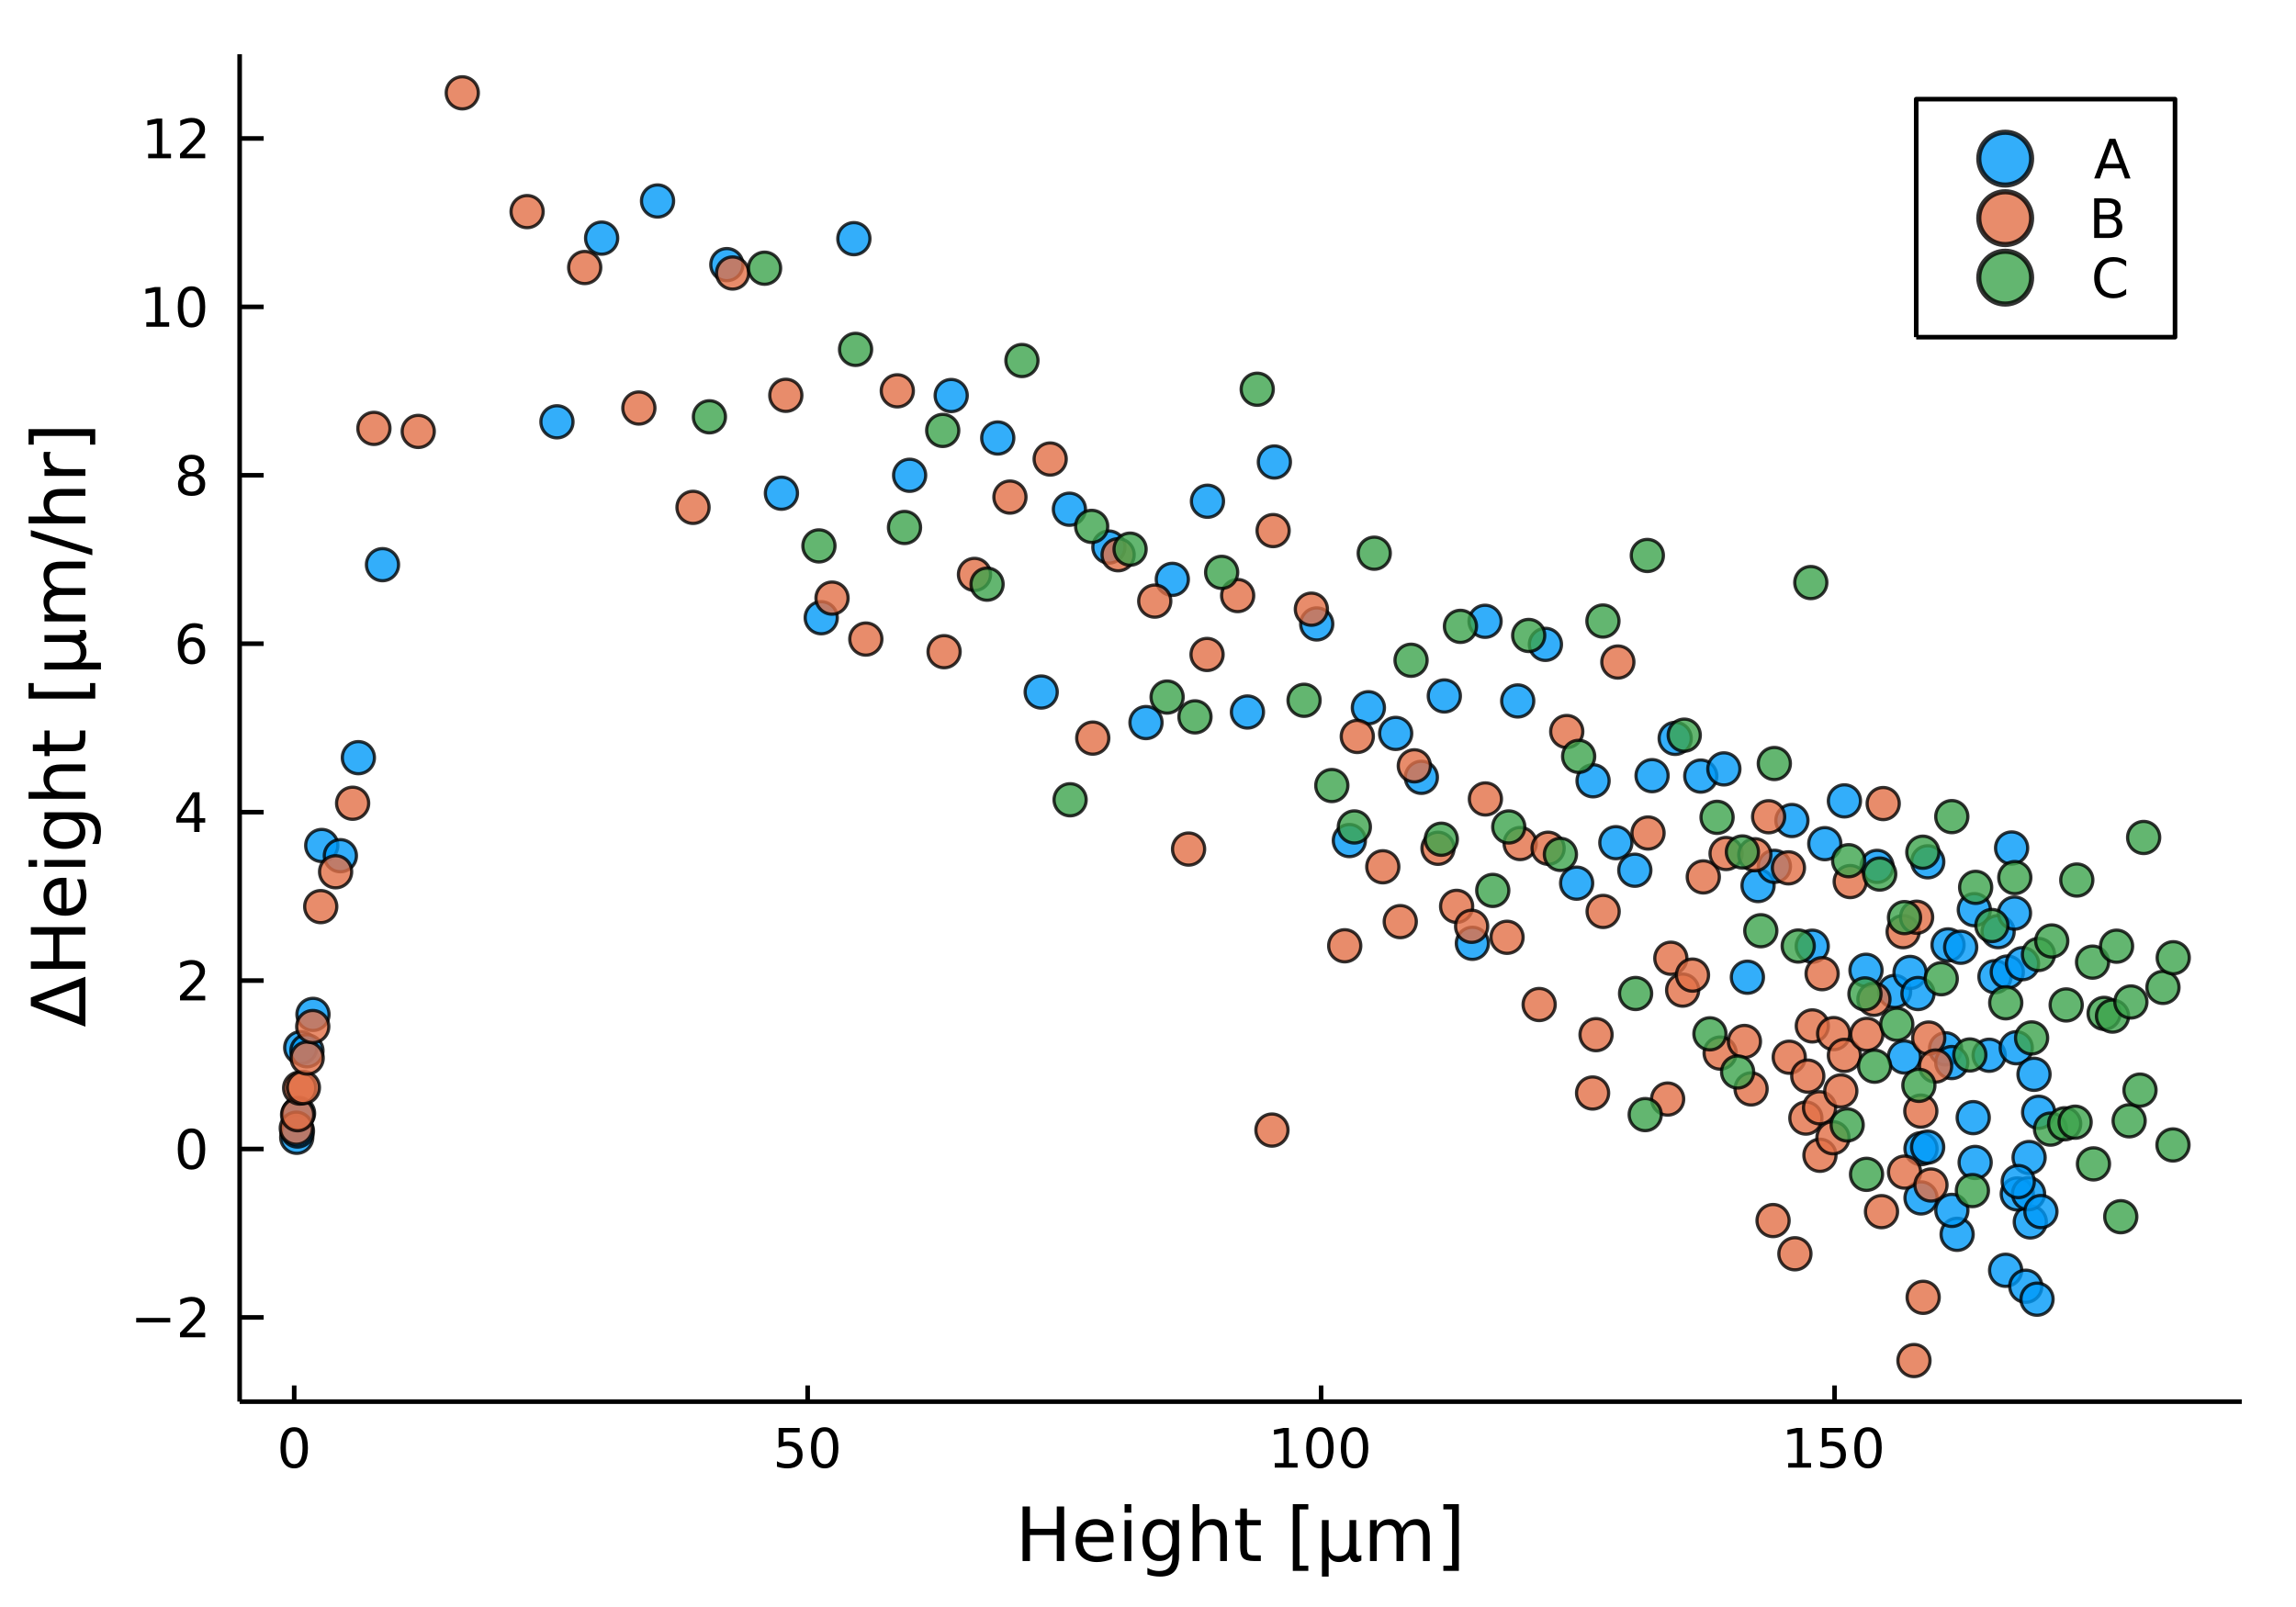 <?xml version="1.0" encoding="utf-8"?>
<svg xmlns="http://www.w3.org/2000/svg" xmlns:xlink="http://www.w3.org/1999/xlink" width="500" height="350" viewBox="0 0 2000 1400">
<rect x="0" y="0" width="2000" height="1400" fill="#333333" stroke="none"/>
<defs>
  <clipPath id="clip830">
    <rect x="0" y="0" width="2000" height="1400"/>
  </clipPath>
</defs>
<path clip-path="url(#clip830)" d="
M0 1400 L2000 1400 L2000 0 L0 0  Z
  " fill="#ffffff" fill-rule="evenodd" fill-opacity="1"/>
<defs>
  <clipPath id="clip831">
    <rect x="400" y="0" width="1401" height="1400"/>
  </clipPath>
</defs>
<path clip-path="url(#clip830)" d="
M208.752 1221.08 L1952.76 1221.08 L1952.76 47.244 L208.752 47.244  Z
  " fill="#ffffff" fill-rule="evenodd" fill-opacity="1"/>
<defs>
  <clipPath id="clip832">
    <rect x="208" y="47" width="1745" height="1175"/>
  </clipPath>
</defs>
<polyline clip-path="url(#clip830)" style="stroke:#000000; stroke-linecap:butt; stroke-linejoin:round; stroke-width:4; stroke-opacity:1; fill:none" points="
  208.752,1221.08 1952.76,1221.08 
  "/>
<polyline clip-path="url(#clip830)" style="stroke:#000000; stroke-linecap:butt; stroke-linejoin:round; stroke-width:4; stroke-opacity:1; fill:none" points="
  256.273,1221.08 256.273,1206.99 
  "/>
<polyline clip-path="url(#clip830)" style="stroke:#000000; stroke-linecap:butt; stroke-linejoin:round; stroke-width:4; stroke-opacity:1; fill:none" points="
  703.536,1221.08 703.536,1206.99 
  "/>
<polyline clip-path="url(#clip830)" style="stroke:#000000; stroke-linecap:butt; stroke-linejoin:round; stroke-width:4; stroke-opacity:1; fill:none" points="
  1150.8,1221.08 1150.8,1206.99 
  "/>
<polyline clip-path="url(#clip830)" style="stroke:#000000; stroke-linecap:butt; stroke-linejoin:round; stroke-width:4; stroke-opacity:1; fill:none" points="
  1598.06,1221.08 1598.06,1206.99 
  "/>
<path clip-path="url(#clip830)" d="M256.273 1247.07 Q252.662 1247.07 250.833 1250.63 Q249.027 1254.17 249.027 1261.3 Q249.027 1268.41 250.833 1271.97 Q252.662 1275.52 256.273 1275.52 Q259.907 1275.52 261.712 1271.97 Q263.541 1268.41 263.541 1261.3 Q263.541 1254.17 261.712 1250.63 Q259.907 1247.07 256.273 1247.07 M256.273 1243.36 Q262.083 1243.36 265.138 1247.97 Q268.217 1252.55 268.217 1261.3 Q268.217 1270.03 265.138 1274.64 Q262.083 1279.22 256.273 1279.22 Q250.462 1279.22 247.384 1274.64 Q244.328 1270.03 244.328 1261.3 Q244.328 1252.55 247.384 1247.97 Q250.462 1243.36 256.273 1243.36 Z" fill="#000000" fill-rule="evenodd" fill-opacity="1" /><path clip-path="url(#clip830)" d="M678.235 1243.99 L696.591 1243.99 L696.591 1247.92 L682.517 1247.92 L682.517 1256.4 Q683.536 1256.05 684.554 1255.89 Q685.573 1255.7 686.591 1255.7 Q692.378 1255.7 695.758 1258.87 Q699.137 1262.04 699.137 1267.46 Q699.137 1273.04 695.665 1276.14 Q692.193 1279.22 685.874 1279.22 Q683.698 1279.22 681.429 1278.85 Q679.184 1278.48 676.776 1277.74 L676.776 1273.04 Q678.86 1274.17 681.082 1274.73 Q683.304 1275.28 685.781 1275.28 Q689.786 1275.28 692.124 1273.18 Q694.462 1271.07 694.462 1267.46 Q694.462 1263.85 692.124 1261.74 Q689.786 1259.64 685.781 1259.64 Q683.906 1259.64 682.031 1260.05 Q680.179 1260.47 678.235 1261.35 L678.235 1243.99 Z" fill="#000000" fill-rule="evenodd" fill-opacity="1" /><path clip-path="url(#clip830)" d="M718.35 1247.07 Q714.739 1247.07 712.911 1250.63 Q711.105 1254.17 711.105 1261.3 Q711.105 1268.41 712.911 1271.97 Q714.739 1275.52 718.35 1275.52 Q721.985 1275.52 723.79 1271.97 Q725.619 1268.41 725.619 1261.3 Q725.619 1254.17 723.79 1250.63 Q721.985 1247.07 718.35 1247.07 M718.35 1243.36 Q724.16 1243.36 727.216 1247.97 Q730.295 1252.55 730.295 1261.3 Q730.295 1270.03 727.216 1274.64 Q724.16 1279.22 718.35 1279.22 Q712.54 1279.22 709.462 1274.64 Q706.406 1270.03 706.406 1261.3 Q706.406 1252.55 709.462 1247.97 Q712.54 1243.36 718.35 1243.36 Z" fill="#000000" fill-rule="evenodd" fill-opacity="1" /><path clip-path="url(#clip830)" d="M1110.41 1274.61 L1118.04 1274.61 L1118.04 1248.25 L1109.73 1249.91 L1109.73 1245.65 L1118 1243.99 L1122.67 1243.99 L1122.67 1274.61 L1130.31 1274.61 L1130.31 1278.55 L1110.41 1278.55 L1110.41 1274.61 Z" fill="#000000" fill-rule="evenodd" fill-opacity="1" /><path clip-path="url(#clip830)" d="M1149.76 1247.07 Q1146.15 1247.07 1144.32 1250.63 Q1142.51 1254.17 1142.51 1261.3 Q1142.51 1268.41 1144.32 1271.97 Q1146.15 1275.52 1149.76 1275.52 Q1153.39 1275.52 1155.2 1271.97 Q1157.03 1268.41 1157.03 1261.3 Q1157.03 1254.17 1155.2 1250.63 Q1153.39 1247.07 1149.76 1247.07 M1149.76 1243.36 Q1155.57 1243.36 1158.62 1247.97 Q1161.7 1252.55 1161.7 1261.3 Q1161.7 1270.03 1158.62 1274.64 Q1155.57 1279.22 1149.76 1279.22 Q1143.95 1279.22 1140.87 1274.64 Q1137.81 1270.03 1137.81 1261.3 Q1137.81 1252.55 1140.87 1247.97 Q1143.95 1243.36 1149.76 1243.36 Z" fill="#000000" fill-rule="evenodd" fill-opacity="1" /><path clip-path="url(#clip830)" d="M1179.92 1247.07 Q1176.31 1247.07 1174.48 1250.63 Q1172.67 1254.17 1172.67 1261.3 Q1172.67 1268.41 1174.48 1271.97 Q1176.31 1275.52 1179.92 1275.52 Q1183.55 1275.52 1185.36 1271.97 Q1187.19 1268.41 1187.19 1261.3 Q1187.19 1254.17 1185.36 1250.63 Q1183.55 1247.07 1179.92 1247.07 M1179.92 1243.36 Q1185.73 1243.36 1188.78 1247.97 Q1191.86 1252.55 1191.86 1261.3 Q1191.86 1270.03 1188.78 1274.64 Q1185.73 1279.22 1179.92 1279.22 Q1174.11 1279.22 1171.03 1274.64 Q1167.97 1270.03 1167.97 1261.3 Q1167.97 1252.55 1171.03 1247.97 Q1174.11 1243.36 1179.92 1243.36 Z" fill="#000000" fill-rule="evenodd" fill-opacity="1" /><path clip-path="url(#clip830)" d="M1557.67 1274.61 L1565.31 1274.61 L1565.31 1248.25 L1557 1249.91 L1557 1245.65 L1565.26 1243.99 L1569.94 1243.99 L1569.94 1274.61 L1577.58 1274.61 L1577.58 1278.55 L1557.67 1278.55 L1557.67 1274.61 Z" fill="#000000" fill-rule="evenodd" fill-opacity="1" /><path clip-path="url(#clip830)" d="M1587.07 1243.99 L1605.42 1243.99 L1605.42 1247.92 L1591.35 1247.92 L1591.35 1256.4 Q1592.37 1256.05 1593.39 1255.89 Q1594.4 1255.7 1595.42 1255.7 Q1601.21 1255.7 1604.59 1258.87 Q1607.97 1262.04 1607.97 1267.46 Q1607.97 1273.04 1604.5 1276.14 Q1601.02 1279.22 1594.71 1279.22 Q1592.53 1279.22 1590.26 1278.85 Q1588.02 1278.48 1585.61 1277.74 L1585.61 1273.04 Q1587.69 1274.17 1589.91 1274.73 Q1592.14 1275.28 1594.61 1275.28 Q1598.62 1275.28 1600.96 1273.18 Q1603.29 1271.07 1603.29 1267.46 Q1603.29 1263.85 1600.96 1261.74 Q1598.62 1259.64 1594.61 1259.64 Q1592.74 1259.64 1590.86 1260.05 Q1589.01 1260.47 1587.07 1261.35 L1587.07 1243.99 Z" fill="#000000" fill-rule="evenodd" fill-opacity="1" /><path clip-path="url(#clip830)" d="M1627.18 1247.07 Q1623.57 1247.07 1621.74 1250.63 Q1619.94 1254.17 1619.94 1261.3 Q1619.94 1268.41 1621.74 1271.97 Q1623.57 1275.52 1627.18 1275.52 Q1630.82 1275.52 1632.62 1271.97 Q1634.45 1268.41 1634.45 1261.3 Q1634.45 1254.17 1632.62 1250.63 Q1630.82 1247.07 1627.18 1247.07 M1627.18 1243.36 Q1632.99 1243.36 1636.05 1247.97 Q1639.13 1252.55 1639.13 1261.3 Q1639.13 1270.03 1636.05 1274.64 Q1632.99 1279.22 1627.18 1279.22 Q1621.37 1279.22 1618.29 1274.64 Q1615.24 1270.03 1615.24 1261.3 Q1615.24 1252.55 1618.29 1247.97 Q1621.37 1243.36 1627.18 1243.36 Z" fill="#000000" fill-rule="evenodd" fill-opacity="1" /><path clip-path="url(#clip830)" d="M890.737 1312.42 L897.167 1312.42 L897.167 1331.9 L920.529 1331.9 L920.529 1312.42 L926.958 1312.42 L926.958 1359.94 L920.529 1359.94 L920.529 1337.31 L897.167 1337.31 L897.167 1359.94 L890.737 1359.94 L890.737 1312.42 Z" fill="#000000" fill-rule="evenodd" fill-opacity="1" /><path clip-path="url(#clip830)" d="M969.99 1340.65 L969.99 1343.52 L943.064 1343.52 Q943.445 1349.56 946.692 1352.75 Q949.97 1355.9 955.795 1355.9 Q959.169 1355.9 962.32 1355.07 Q965.503 1354.24 968.622 1352.59 L968.622 1358.13 Q965.471 1359.46 962.161 1360.16 Q958.85 1360.86 955.445 1360.86 Q946.915 1360.86 941.918 1355.9 Q936.952 1350.93 936.952 1342.47 Q936.952 1333.71 941.663 1328.59 Q946.406 1323.43 954.426 1323.43 Q961.62 1323.43 965.789 1328.08 Q969.99 1332.69 969.99 1340.65 M964.134 1338.93 Q964.07 1334.13 961.429 1331.26 Q958.819 1328.4 954.49 1328.4 Q949.588 1328.4 946.628 1331.17 Q943.7 1333.94 943.254 1338.96 L964.134 1338.93 Z" fill="#000000" fill-rule="evenodd" fill-opacity="1" /><path clip-path="url(#clip830)" d="M979.603 1324.29 L985.459 1324.29 L985.459 1359.94 L979.603 1359.94 L979.603 1324.29 M979.603 1310.41 L985.459 1310.41 L985.459 1317.83 L979.603 1317.83 L979.603 1310.41 Z" fill="#000000" fill-rule="evenodd" fill-opacity="1" /><path clip-path="url(#clip830)" d="M1021.17 1341.7 Q1021.17 1335.34 1018.53 1331.84 Q1015.92 1328.33 1011.18 1328.33 Q1006.47 1328.33 1003.82 1331.84 Q1001.21 1335.34 1001.21 1341.7 Q1001.21 1348.04 1003.82 1351.54 Q1006.47 1355.04 1011.18 1355.04 Q1015.92 1355.04 1018.53 1351.54 Q1021.17 1348.04 1021.17 1341.7 M1027.03 1355.52 Q1027.03 1364.62 1022.98 1369.04 Q1018.94 1373.5 1010.6 1373.5 Q1007.52 1373.5 1004.78 1373.02 Q1002.04 1372.58 999.464 1371.62 L999.464 1365.92 Q1002.04 1367.32 1004.56 1367.99 Q1007.07 1368.66 1009.68 1368.66 Q1015.44 1368.66 1018.31 1365.64 Q1021.17 1362.65 1021.17 1356.57 L1021.17 1353.67 Q1019.36 1356.82 1016.52 1358.38 Q1013.69 1359.94 1009.74 1359.94 Q1003.19 1359.94 999.177 1354.94 Q995.167 1349.95 995.167 1341.7 Q995.167 1333.43 999.177 1328.43 Q1003.19 1323.43 1009.74 1323.43 Q1013.69 1323.43 1016.52 1324.99 Q1019.36 1326.55 1021.17 1329.7 L1021.17 1324.29 L1027.03 1324.29 L1027.03 1355.52 Z" fill="#000000" fill-rule="evenodd" fill-opacity="1" /><path clip-path="url(#clip830)" d="M1068.72 1338.42 L1068.72 1359.94 L1062.87 1359.94 L1062.87 1338.61 Q1062.87 1333.55 1060.89 1331.04 Q1058.92 1328.53 1054.97 1328.53 Q1050.23 1328.53 1047.49 1331.55 Q1044.76 1334.57 1044.76 1339.79 L1044.76 1359.94 L1038.87 1359.94 L1038.87 1310.41 L1044.76 1310.41 L1044.76 1329.83 Q1046.86 1326.62 1049.69 1325.02 Q1052.55 1323.43 1056.28 1323.43 Q1062.42 1323.43 1065.57 1327.25 Q1068.72 1331.04 1068.72 1338.42 Z" fill="#000000" fill-rule="evenodd" fill-opacity="1" /><path clip-path="url(#clip830)" d="M1086.2 1314.17 L1086.2 1324.29 L1098.26 1324.29 L1098.26 1328.84 L1086.2 1328.84 L1086.2 1348.2 Q1086.2 1352.56 1087.37 1353.8 Q1088.58 1355.04 1092.24 1355.04 L1098.26 1355.04 L1098.26 1359.94 L1092.24 1359.94 Q1085.46 1359.94 1082.89 1357.43 Q1080.31 1354.88 1080.31 1348.2 L1080.31 1328.84 L1076.01 1328.84 L1076.01 1324.29 L1080.31 1324.29 L1080.31 1314.17 L1086.2 1314.17 Z" fill="#000000" fill-rule="evenodd" fill-opacity="1" /><path clip-path="url(#clip830)" d="M1126.14 1310.41 L1139.64 1310.41 L1139.64 1314.97 L1132 1314.97 L1132 1363.98 L1139.64 1363.98 L1139.64 1368.53 L1126.14 1368.53 L1126.14 1310.41 Z" fill="#000000" fill-rule="evenodd" fill-opacity="1" /><path clip-path="url(#clip830)" d="M1151.51 1373.5 L1151.51 1324.29 L1157.37 1324.29 L1157.37 1346.44 Q1157.37 1351.06 1159.56 1353.41 Q1161.76 1355.77 1166.05 1355.77 Q1170.76 1355.77 1173.12 1353.1 Q1175.51 1350.42 1175.51 1345.08 L1175.51 1324.29 L1181.36 1324.29 L1181.36 1351.73 Q1181.36 1353.64 1181.9 1354.56 Q1182.48 1355.45 1183.66 1355.45 Q1183.94 1355.45 1184.45 1355.29 Q1184.96 1355.1 1185.85 1354.72 L1185.85 1359.43 Q1184.55 1360.16 1183.37 1360.51 Q1182.22 1360.86 1181.11 1360.86 Q1178.91 1360.86 1177.61 1359.62 Q1176.3 1358.38 1175.83 1355.83 Q1174.23 1358.35 1171.91 1359.62 Q1169.62 1360.86 1166.5 1360.86 Q1163.25 1360.86 1160.96 1359.62 Q1158.7 1358.38 1157.37 1355.9 L1157.37 1373.5 L1151.51 1373.5 Z" fill="#000000" fill-rule="evenodd" fill-opacity="1" /><path clip-path="url(#clip830)" d="M1221.34 1331.14 Q1223.54 1327.19 1226.59 1325.31 Q1229.65 1323.43 1233.79 1323.43 Q1239.36 1323.43 1242.38 1327.35 Q1245.4 1331.23 1245.4 1338.42 L1245.4 1359.94 L1239.51 1359.94 L1239.51 1338.61 Q1239.51 1333.49 1237.7 1331.01 Q1235.89 1328.53 1232.16 1328.53 Q1227.61 1328.53 1224.97 1331.55 Q1222.33 1334.57 1222.33 1339.79 L1222.33 1359.94 L1216.44 1359.94 L1216.44 1338.61 Q1216.44 1333.46 1214.62 1331.01 Q1212.81 1328.53 1209.02 1328.53 Q1204.53 1328.53 1201.89 1331.58 Q1199.25 1334.6 1199.25 1339.79 L1199.25 1359.94 L1193.36 1359.94 L1193.36 1324.29 L1199.25 1324.29 L1199.25 1329.83 Q1201.26 1326.55 1204.06 1324.99 Q1206.86 1323.43 1210.71 1323.43 Q1214.59 1323.43 1217.3 1325.41 Q1220.04 1327.38 1221.34 1331.14 Z" fill="#000000" fill-rule="evenodd" fill-opacity="1" /><path clip-path="url(#clip830)" d="M1270.77 1310.41 L1270.77 1368.53 L1257.27 1368.53 L1257.27 1363.98 L1264.88 1363.98 L1264.88 1314.97 L1257.27 1314.97 L1257.27 1310.41 L1270.77 1310.41 Z" fill="#000000" fill-rule="evenodd" fill-opacity="1" /><polyline clip-path="url(#clip830)" style="stroke:#000000; stroke-linecap:butt; stroke-linejoin:round; stroke-width:4; stroke-opacity:1; fill:none" points="
  208.752,1221.08 208.752,47.244 
  "/>
<polyline clip-path="url(#clip830)" style="stroke:#000000; stroke-linecap:butt; stroke-linejoin:round; stroke-width:4; stroke-opacity:1; fill:none" points="
  208.752,1147.71 229.68,1147.71 
  "/>
<polyline clip-path="url(#clip830)" style="stroke:#000000; stroke-linecap:butt; stroke-linejoin:round; stroke-width:4; stroke-opacity:1; fill:none" points="
  208.752,1000.98 229.68,1000.98 
  "/>
<polyline clip-path="url(#clip830)" style="stroke:#000000; stroke-linecap:butt; stroke-linejoin:round; stroke-width:4; stroke-opacity:1; fill:none" points="
  208.752,854.253 229.68,854.253 
  "/>
<polyline clip-path="url(#clip830)" style="stroke:#000000; stroke-linecap:butt; stroke-linejoin:round; stroke-width:4; stroke-opacity:1; fill:none" points="
  208.752,707.524 229.68,707.524 
  "/>
<polyline clip-path="url(#clip830)" style="stroke:#000000; stroke-linecap:butt; stroke-linejoin:round; stroke-width:4; stroke-opacity:1; fill:none" points="
  208.752,560.795 229.68,560.795 
  "/>
<polyline clip-path="url(#clip830)" style="stroke:#000000; stroke-linecap:butt; stroke-linejoin:round; stroke-width:4; stroke-opacity:1; fill:none" points="
  208.752,414.067 229.68,414.067 
  "/>
<polyline clip-path="url(#clip830)" style="stroke:#000000; stroke-linecap:butt; stroke-linejoin:round; stroke-width:4; stroke-opacity:1; fill:none" points="
  208.752,267.338 229.68,267.338 
  "/>
<polyline clip-path="url(#clip830)" style="stroke:#000000; stroke-linecap:butt; stroke-linejoin:round; stroke-width:4; stroke-opacity:1; fill:none" points="
  208.752,120.609 229.68,120.609 
  "/>
<path clip-path="url(#clip830)" d="M118.636 1148.16 L148.312 1148.16 L148.312 1152.1 L118.636 1152.1 L118.636 1148.16 Z" fill="#000000" fill-rule="evenodd" fill-opacity="1" /><path clip-path="url(#clip830)" d="M162.432 1161.06 L178.752 1161.06 L178.752 1164.99 L156.807 1164.99 L156.807 1161.06 Q159.469 1158.3 164.053 1153.67 Q168.659 1149.02 169.84 1147.68 Q172.085 1145.15 172.965 1143.42 Q173.867 1141.66 173.867 1139.97 Q173.867 1137.21 171.923 1135.48 Q170.002 1133.74 166.9 1133.74 Q164.701 1133.74 162.247 1134.51 Q159.816 1135.27 157.039 1136.82 L157.039 1132.1 Q159.863 1130.96 162.316 1130.39 Q164.77 1129.81 166.807 1129.81 Q172.178 1129.81 175.372 1132.49 Q178.566 1135.18 178.566 1139.67 Q178.566 1141.8 177.756 1143.72 Q176.969 1145.62 174.863 1148.21 Q174.284 1148.88 171.182 1152.1 Q168.08 1155.29 162.432 1161.06 Z" fill="#000000" fill-rule="evenodd" fill-opacity="1" /><path clip-path="url(#clip830)" d="M166.807 986.781 Q163.196 986.781 161.367 990.346 Q159.562 993.888 159.562 1001.02 Q159.562 1008.12 161.367 1011.69 Q163.196 1015.23 166.807 1015.23 Q170.441 1015.23 172.247 1011.69 Q174.076 1008.12 174.076 1001.02 Q174.076 993.888 172.247 990.346 Q170.441 986.781 166.807 986.781 M166.807 983.077 Q172.617 983.077 175.673 987.684 Q178.752 992.267 178.752 1001.02 Q178.752 1009.74 175.673 1014.35 Q172.617 1018.93 166.807 1018.93 Q160.997 1018.93 157.918 1014.35 Q154.863 1009.74 154.863 1001.02 Q154.863 992.267 157.918 987.684 Q160.997 983.077 166.807 983.077 Z" fill="#000000" fill-rule="evenodd" fill-opacity="1" /><path clip-path="url(#clip830)" d="M162.432 867.598 L178.752 867.598 L178.752 871.533 L156.807 871.533 L156.807 867.598 Q159.469 864.844 164.053 860.214 Q168.659 855.561 169.84 854.219 Q172.085 851.696 172.965 849.959 Q173.867 848.2 173.867 846.51 Q173.867 843.756 171.923 842.02 Q170.002 840.284 166.9 840.284 Q164.701 840.284 162.247 841.047 Q159.816 841.811 157.039 843.362 L157.039 838.64 Q159.863 837.506 162.316 836.927 Q164.77 836.348 166.807 836.348 Q172.178 836.348 175.372 839.034 Q178.566 841.719 178.566 846.209 Q178.566 848.339 177.756 850.26 Q176.969 852.159 174.863 854.751 Q174.284 855.422 171.182 858.64 Q168.08 861.834 162.432 867.598 Z" fill="#000000" fill-rule="evenodd" fill-opacity="1" /><path clip-path="url(#clip830)" d="M169.168 694.319 L157.363 712.767 L169.168 712.767 L169.168 694.319 M167.941 690.244 L173.821 690.244 L173.821 712.767 L178.752 712.767 L178.752 716.656 L173.821 716.656 L173.821 724.804 L169.168 724.804 L169.168 716.656 L153.567 716.656 L153.567 712.142 L167.941 690.244 Z" fill="#000000" fill-rule="evenodd" fill-opacity="1" /><path clip-path="url(#clip830)" d="M167.224 558.932 Q164.076 558.932 162.224 561.085 Q160.395 563.238 160.395 566.988 Q160.395 570.714 162.224 572.89 Q164.076 575.043 167.224 575.043 Q170.372 575.043 172.201 572.89 Q174.053 570.714 174.053 566.988 Q174.053 563.238 172.201 561.085 Q170.372 558.932 167.224 558.932 M176.506 544.279 L176.506 548.539 Q174.747 547.705 172.941 547.265 Q171.159 546.826 169.4 546.826 Q164.77 546.826 162.316 549.951 Q159.886 553.076 159.539 559.395 Q160.904 557.381 162.965 556.316 Q165.025 555.228 167.502 555.228 Q172.71 555.228 175.719 558.4 Q178.752 561.548 178.752 566.988 Q178.752 572.312 175.603 575.529 Q172.455 578.747 167.224 578.747 Q161.229 578.747 158.057 574.163 Q154.886 569.557 154.886 560.83 Q154.886 552.636 158.775 547.775 Q162.664 542.89 169.215 542.89 Q170.974 542.89 172.756 543.238 Q174.562 543.585 176.506 544.279 Z" fill="#000000" fill-rule="evenodd" fill-opacity="1" /><path clip-path="url(#clip830)" d="M166.9 414.935 Q163.566 414.935 161.645 416.717 Q159.747 418.499 159.747 421.624 Q159.747 424.749 161.645 426.532 Q163.566 428.314 166.9 428.314 Q170.233 428.314 172.154 426.532 Q174.076 424.726 174.076 421.624 Q174.076 418.499 172.154 416.717 Q170.256 414.935 166.9 414.935 M162.224 412.944 Q159.215 412.203 157.525 410.143 Q155.858 408.083 155.858 405.12 Q155.858 400.976 158.798 398.569 Q161.761 396.162 166.9 396.162 Q172.062 396.162 175.002 398.569 Q177.941 400.976 177.941 405.12 Q177.941 408.083 176.252 410.143 Q174.585 412.203 171.599 412.944 Q174.978 413.731 176.853 416.023 Q178.752 418.314 178.752 421.624 Q178.752 426.647 175.673 429.333 Q172.617 432.018 166.9 432.018 Q161.182 432.018 158.104 429.333 Q155.048 426.647 155.048 421.624 Q155.048 418.314 156.946 416.023 Q158.844 413.731 162.224 412.944 M160.511 405.56 Q160.511 408.245 162.178 409.749 Q163.867 411.254 166.9 411.254 Q169.909 411.254 171.599 409.749 Q173.312 408.245 173.312 405.56 Q173.312 402.874 171.599 401.37 Q169.909 399.865 166.9 399.865 Q163.867 399.865 162.178 401.37 Q160.511 402.874 160.511 405.56 Z" fill="#000000" fill-rule="evenodd" fill-opacity="1" /><path clip-path="url(#clip830)" d="M127.456 280.682 L135.094 280.682 L135.094 254.317 L126.784 255.983 L126.784 251.724 L135.048 250.058 L139.724 250.058 L139.724 280.682 L147.363 280.682 L147.363 284.618 L127.456 284.618 L127.456 280.682 Z" fill="#000000" fill-rule="evenodd" fill-opacity="1" /><path clip-path="url(#clip830)" d="M166.807 253.136 Q163.196 253.136 161.367 256.701 Q159.562 260.243 159.562 267.372 Q159.562 274.479 161.367 278.044 Q163.196 281.585 166.807 281.585 Q170.441 281.585 172.247 278.044 Q174.076 274.479 174.076 267.372 Q174.076 260.243 172.247 256.701 Q170.441 253.136 166.807 253.136 M166.807 249.433 Q172.617 249.433 175.673 254.039 Q178.752 258.622 178.752 267.372 Q178.752 276.099 175.673 280.706 Q172.617 285.289 166.807 285.289 Q160.997 285.289 157.918 280.706 Q154.863 276.099 154.863 267.372 Q154.863 258.622 157.918 254.039 Q160.997 249.433 166.807 249.433 Z" fill="#000000" fill-rule="evenodd" fill-opacity="1" /><path clip-path="url(#clip830)" d="M129.053 133.953 L136.692 133.953 L136.692 107.588 L128.381 109.254 L128.381 104.995 L136.645 103.329 L141.321 103.329 L141.321 133.953 L148.96 133.953 L148.96 137.889 L129.053 137.889 L129.053 133.953 Z" fill="#000000" fill-rule="evenodd" fill-opacity="1" /><path clip-path="url(#clip830)" d="M162.432 133.953 L178.752 133.953 L178.752 137.889 L156.807 137.889 L156.807 133.953 Q159.469 131.199 164.053 126.569 Q168.659 121.916 169.84 120.574 Q172.085 118.051 172.965 116.315 Q173.867 114.555 173.867 112.866 Q173.867 110.111 171.923 108.375 Q170.002 106.639 166.9 106.639 Q164.701 106.639 162.247 107.403 Q159.816 108.167 157.039 109.717 L157.039 104.995 Q159.863 103.861 162.316 103.282 Q164.77 102.704 166.807 102.704 Q172.178 102.704 175.372 105.389 Q178.566 108.074 178.566 112.565 Q178.566 114.694 177.756 116.616 Q176.969 118.514 174.863 121.106 Q174.284 121.778 171.182 124.995 Q168.08 128.19 162.432 133.953 Z" fill="#000000" fill-rule="evenodd" fill-opacity="1" /><path clip-path="url(#clip830)" d="M33.194 872.683 L69.033 885.733 L69.033 859.601 L33.194 872.683 M74.38 894.454 L26.86 876.311 L26.86 869.023 L74.38 850.912 L74.38 894.454 Z" fill="#000000" fill-rule="evenodd" fill-opacity="1" /><path clip-path="url(#clip830)" d="M26.86 843.974 L26.86 837.544 L46.339 837.544 L46.339 814.182 L26.86 814.182 L26.86 807.753 L74.38 807.753 L74.38 814.182 L51.75 814.182 L51.75 837.544 L74.38 837.544 L74.38 843.974 L26.86 843.974 Z" fill="#000000" fill-rule="evenodd" fill-opacity="1" /><path clip-path="url(#clip830)" d="M55.092 764.721 L57.957 764.721 L57.957 791.648 Q64.004 791.266 67.187 788.019 Q70.338 784.741 70.338 778.916 Q70.338 775.542 69.51 772.391 Q68.683 769.208 67.028 766.089 L72.566 766.089 Q73.903 769.24 74.603 772.55 Q75.303 775.861 75.303 779.266 Q75.303 787.796 70.338 792.793 Q65.373 797.759 56.906 797.759 Q48.153 797.759 43.029 793.048 Q37.873 788.306 37.873 780.285 Q37.873 773.092 42.52 768.922 Q47.135 764.721 55.092 764.721 M53.373 770.577 Q48.567 770.641 45.703 773.282 Q42.838 775.892 42.838 780.221 Q42.838 785.123 45.607 788.083 Q48.376 791.011 53.405 791.457 L53.373 770.577 Z" fill="#000000" fill-rule="evenodd" fill-opacity="1" /><path clip-path="url(#clip830)" d="M38.732 755.108 L38.732 749.252 L74.38 749.252 L74.38 755.108 L38.732 755.108 M24.855 755.108 L24.855 749.252 L32.271 749.252 L32.271 755.108 L24.855 755.108 Z" fill="#000000" fill-rule="evenodd" fill-opacity="1" /><path clip-path="url(#clip830)" d="M56.142 713.54 Q49.777 713.54 46.276 716.182 Q42.774 718.792 42.774 723.534 Q42.774 728.245 46.276 730.887 Q49.777 733.497 56.142 733.497 Q62.476 733.497 65.977 730.887 Q69.479 728.245 69.479 723.534 Q69.479 718.792 65.977 716.182 Q62.476 713.54 56.142 713.54 M69.956 707.684 Q79.059 707.684 83.483 711.726 Q87.939 715.768 87.939 724.107 Q87.939 727.195 87.462 729.932 Q87.016 732.669 86.061 735.247 L80.364 735.247 Q81.764 732.669 82.433 730.155 Q83.101 727.64 83.101 725.03 Q83.101 719.269 80.078 716.405 Q77.086 713.54 71.006 713.54 L68.11 713.54 Q71.261 715.355 72.821 718.187 Q74.38 721.02 74.38 724.967 Q74.38 731.523 69.383 735.534 Q64.386 739.544 56.142 739.544 Q47.867 739.544 42.87 735.534 Q37.873 731.523 37.873 724.967 Q37.873 721.02 39.432 718.187 Q40.992 715.355 44.143 713.54 L38.732 713.54 L38.732 707.684 L69.956 707.684 Z" fill="#000000" fill-rule="evenodd" fill-opacity="1" /><path clip-path="url(#clip830)" d="M52.864 665.989 L74.38 665.989 L74.38 671.845 L53.055 671.845 Q47.994 671.845 45.48 673.818 Q42.965 675.792 42.965 679.738 Q42.965 684.481 45.989 687.218 Q49.013 689.955 54.233 689.955 L74.38 689.955 L74.38 695.844 L24.855 695.844 L24.855 689.955 L44.27 689.955 Q41.056 687.855 39.464 685.022 Q37.873 682.157 37.873 678.433 Q37.873 672.291 41.692 669.14 Q45.48 665.989 52.864 665.989 Z" fill="#000000" fill-rule="evenodd" fill-opacity="1" /><path clip-path="url(#clip830)" d="M28.611 648.515 L38.732 648.515 L38.732 636.452 L43.284 636.452 L43.284 648.515 L62.635 648.515 Q66.996 648.515 68.237 647.337 Q69.479 646.127 69.479 642.467 L69.479 636.452 L74.38 636.452 L74.38 642.467 Q74.38 649.247 71.866 651.825 Q69.319 654.403 62.635 654.403 L43.284 654.403 L43.284 658.7 L38.732 658.7 L38.732 654.403 L28.611 654.403 L28.611 648.515 Z" fill="#000000" fill-rule="evenodd" fill-opacity="1" /><path clip-path="url(#clip830)" d="M24.855 608.57 L24.855 595.075 L29.406 595.075 L29.406 602.713 L78.422 602.713 L78.422 595.075 L82.974 595.075 L82.974 608.57 L24.855 608.57 Z" fill="#000000" fill-rule="evenodd" fill-opacity="1" /><path clip-path="url(#clip830)" d="M87.939 583.202 L38.732 583.202 L38.732 577.346 L60.885 577.346 Q65.5 577.346 67.855 575.15 Q70.211 572.954 70.211 568.657 Q70.211 563.946 67.537 561.591 Q64.863 559.204 59.516 559.204 L38.732 559.204 L38.732 553.347 L66.168 553.347 Q68.078 553.347 69.001 552.806 Q69.892 552.233 69.892 551.056 Q69.892 550.769 69.733 550.26 Q69.542 549.751 69.16 548.859 L73.871 548.859 Q74.603 550.164 74.953 551.342 Q75.303 552.488 75.303 553.602 Q75.303 555.798 74.062 557.103 Q72.821 558.408 70.274 558.885 Q72.789 560.477 74.062 562.8 Q75.303 565.092 75.303 568.211 Q75.303 571.458 74.062 573.749 Q72.821 576.009 70.338 577.346 L87.939 577.346 L87.939 583.202 Z" fill="#000000" fill-rule="evenodd" fill-opacity="1" /><path clip-path="url(#clip830)" d="M45.575 513.371 Q41.629 511.175 39.751 508.119 Q37.873 505.063 37.873 500.926 Q37.873 495.356 41.788 492.332 Q45.671 489.308 52.864 489.308 L74.38 489.308 L74.38 495.197 L53.055 495.197 Q47.931 495.197 45.448 497.011 Q42.965 498.825 42.965 502.549 Q42.965 507.1 45.989 509.742 Q49.013 512.384 54.233 512.384 L74.38 512.384 L74.38 518.272 L53.055 518.272 Q47.899 518.272 45.448 520.087 Q42.965 521.901 42.965 525.688 Q42.965 530.176 46.021 532.818 Q49.045 535.46 54.233 535.46 L74.38 535.46 L74.38 541.348 L38.732 541.348 L38.732 535.46 L44.27 535.46 Q40.992 533.454 39.432 530.654 Q37.873 527.853 37.873 524.001 Q37.873 520.118 39.846 517.413 Q41.82 514.676 45.575 513.371 Z" fill="#000000" fill-rule="evenodd" fill-opacity="1" /><path clip-path="url(#clip830)" d="M26.86 467.219 L26.86 461.808 L80.428 478.359 L80.428 483.77 L26.86 467.219 Z" fill="#000000" fill-rule="evenodd" fill-opacity="1" /><path clip-path="url(#clip830)" d="M52.864 426.033 L74.38 426.033 L74.38 431.89 L53.055 431.89 Q47.994 431.89 45.48 433.863 Q42.965 435.836 42.965 439.783 Q42.965 444.526 45.989 447.263 Q49.013 450 54.233 450 L74.38 450 L74.38 455.888 L24.855 455.888 L24.855 450 L44.27 450 Q41.056 447.899 39.464 445.067 Q37.873 442.202 37.873 438.478 Q37.873 432.335 41.692 429.184 Q45.48 426.033 52.864 426.033 Z" fill="#000000" fill-rule="evenodd" fill-opacity="1" /><path clip-path="url(#clip830)" d="M44.207 393.695 Q43.634 394.682 43.379 395.86 Q43.093 397.006 43.093 398.406 Q43.093 403.371 46.339 406.045 Q49.554 408.687 55.601 408.687 L74.38 408.687 L74.38 414.575 L38.732 414.575 L38.732 408.687 L44.27 408.687 Q41.024 406.841 39.464 403.881 Q37.873 400.92 37.873 396.687 Q37.873 396.083 37.968 395.35 Q38.032 394.618 38.191 393.727 L44.207 393.695 Z" fill="#000000" fill-rule="evenodd" fill-opacity="1" /><path clip-path="url(#clip830)" d="M24.855 373.866 L82.974 373.866 L82.974 387.362 L78.422 387.362 L78.422 379.755 L29.406 379.755 L29.406 387.362 L24.855 387.362 L24.855 373.866 Z" fill="#000000" fill-rule="evenodd" fill-opacity="1" /><circle clip-path="url(#clip832)" cx="258.479" cy="990.787" r="14" fill="#009af9" fill-rule="evenodd" fill-opacity="0.8" stroke="#000000" stroke-opacity="0.8" stroke-width="2.8"/>
<circle clip-path="url(#clip832)" cx="259.115" cy="985.316" r="14" fill="#009af9" fill-rule="evenodd" fill-opacity="0.8" stroke="#000000" stroke-opacity="0.8" stroke-width="2.8"/>
<circle clip-path="url(#clip832)" cx="260.055" cy="969.906" r="14" fill="#009af9" fill-rule="evenodd" fill-opacity="0.8" stroke="#000000" stroke-opacity="0.8" stroke-width="2.8"/>
<circle clip-path="url(#clip832)" cx="261.958" cy="912.722" r="14" fill="#009af9" fill-rule="evenodd" fill-opacity="0.8" stroke="#000000" stroke-opacity="0.8" stroke-width="2.8"/>
<circle clip-path="url(#clip832)" cx="267.375" cy="915.434" r="14" fill="#009af9" fill-rule="evenodd" fill-opacity="0.8" stroke="#000000" stroke-opacity="0.8" stroke-width="2.8"/>
<circle clip-path="url(#clip832)" cx="272.63" cy="883.725" r="14" fill="#009af9" fill-rule="evenodd" fill-opacity="0.8" stroke="#000000" stroke-opacity="0.8" stroke-width="2.8"/>
<circle clip-path="url(#clip832)" cx="280.264" cy="736.577" r="14" fill="#009af9" fill-rule="evenodd" fill-opacity="0.8" stroke="#000000" stroke-opacity="0.8" stroke-width="2.8"/>
<circle clip-path="url(#clip832)" cx="296.49" cy="745.481" r="14" fill="#009af9" fill-rule="evenodd" fill-opacity="0.8" stroke="#000000" stroke-opacity="0.8" stroke-width="2.8"/>
<circle clip-path="url(#clip832)" cx="312.171" cy="660.075" r="14" fill="#009af9" fill-rule="evenodd" fill-opacity="0.8" stroke="#000000" stroke-opacity="0.8" stroke-width="2.8"/>
<circle clip-path="url(#clip832)" cx="333.185" cy="491.936" r="14" fill="#009af9" fill-rule="evenodd" fill-opacity="0.8" stroke="#000000" stroke-opacity="0.8" stroke-width="2.8"/>
<circle clip-path="url(#clip832)" cx="485.151" cy="367.476" r="14" fill="#009af9" fill-rule="evenodd" fill-opacity="0.8" stroke="#000000" stroke-opacity="0.8" stroke-width="2.8"/>
<circle clip-path="url(#clip832)" cx="524.073" cy="207.463" r="14" fill="#009af9" fill-rule="evenodd" fill-opacity="0.8" stroke="#000000" stroke-opacity="0.8" stroke-width="2.8"/>
<circle clip-path="url(#clip832)" cx="572.772" cy="175.101" r="14" fill="#009af9" fill-rule="evenodd" fill-opacity="0.8" stroke="#000000" stroke-opacity="0.8" stroke-width="2.8"/>
<circle clip-path="url(#clip832)" cx="633.136" cy="230.524" r="14" fill="#009af9" fill-rule="evenodd" fill-opacity="0.8" stroke="#000000" stroke-opacity="0.8" stroke-width="2.8"/>
<circle clip-path="url(#clip832)" cx="680.68" cy="429.68" r="14" fill="#009af9" fill-rule="evenodd" fill-opacity="0.8" stroke="#000000" stroke-opacity="0.8" stroke-width="2.8"/>
<circle clip-path="url(#clip832)" cx="715.355" cy="538.164" r="14" fill="#009af9" fill-rule="evenodd" fill-opacity="0.8" stroke="#000000" stroke-opacity="0.8" stroke-width="2.8"/>
<circle clip-path="url(#clip832)" cx="743.79" cy="207.926" r="14" fill="#009af9" fill-rule="evenodd" fill-opacity="0.8" stroke="#000000" stroke-opacity="0.8" stroke-width="2.8"/>
<circle clip-path="url(#clip832)" cx="792.353" cy="414.066" r="14" fill="#009af9" fill-rule="evenodd" fill-opacity="0.8" stroke="#000000" stroke-opacity="0.8" stroke-width="2.8"/>
<circle clip-path="url(#clip832)" cx="828.571" cy="344.584" r="14" fill="#009af9" fill-rule="evenodd" fill-opacity="0.8" stroke="#000000" stroke-opacity="0.8" stroke-width="2.8"/>
<circle clip-path="url(#clip832)" cx="869.122" cy="381.588" r="14" fill="#009af9" fill-rule="evenodd" fill-opacity="0.8" stroke="#000000" stroke-opacity="0.8" stroke-width="2.8"/>
<circle clip-path="url(#clip832)" cx="906.967" cy="602.885" r="14" fill="#009af9" fill-rule="evenodd" fill-opacity="0.8" stroke="#000000" stroke-opacity="0.8" stroke-width="2.8"/>
<circle clip-path="url(#clip832)" cx="931.533" cy="443.627" r="14" fill="#009af9" fill-rule="evenodd" fill-opacity="0.8" stroke="#000000" stroke-opacity="0.8" stroke-width="2.8"/>
<circle clip-path="url(#clip832)" cx="965.927" cy="476.578" r="14" fill="#009af9" fill-rule="evenodd" fill-opacity="0.8" stroke="#000000" stroke-opacity="0.8" stroke-width="2.8"/>
<circle clip-path="url(#clip832)" cx="998.253" cy="629.499" r="14" fill="#009af9" fill-rule="evenodd" fill-opacity="0.8" stroke="#000000" stroke-opacity="0.8" stroke-width="2.8"/>
<circle clip-path="url(#clip832)" cx="1021.18" cy="504.732" r="14" fill="#009af9" fill-rule="evenodd" fill-opacity="0.8" stroke="#000000" stroke-opacity="0.8" stroke-width="2.8"/>
<circle clip-path="url(#clip832)" cx="1051.8" cy="436.675" r="14" fill="#009af9" fill-rule="evenodd" fill-opacity="0.8" stroke="#000000" stroke-opacity="0.8" stroke-width="2.8"/>
<circle clip-path="url(#clip832)" cx="1086.62" cy="620.302" r="14" fill="#009af9" fill-rule="evenodd" fill-opacity="0.8" stroke="#000000" stroke-opacity="0.8" stroke-width="2.8"/>
<circle clip-path="url(#clip832)" cx="1110.09" cy="402.497" r="14" fill="#009af9" fill-rule="evenodd" fill-opacity="0.8" stroke="#000000" stroke-opacity="0.8" stroke-width="2.8"/>
<circle clip-path="url(#clip832)" cx="1146.98" cy="543.578" r="14" fill="#009af9" fill-rule="evenodd" fill-opacity="0.8" stroke="#000000" stroke-opacity="0.8" stroke-width="2.8"/>
<circle clip-path="url(#clip832)" cx="1175.39" cy="732.277" r="14" fill="#009af9" fill-rule="evenodd" fill-opacity="0.8" stroke="#000000" stroke-opacity="0.8" stroke-width="2.8"/>
<circle clip-path="url(#clip832)" cx="1191.97" cy="616.571" r="14" fill="#009af9" fill-rule="evenodd" fill-opacity="0.8" stroke="#000000" stroke-opacity="0.8" stroke-width="2.8"/>
<circle clip-path="url(#clip832)" cx="1215.75" cy="638.944" r="14" fill="#009af9" fill-rule="evenodd" fill-opacity="0.8" stroke="#000000" stroke-opacity="0.8" stroke-width="2.8"/>
<circle clip-path="url(#clip832)" cx="1238.11" cy="677.193" r="14" fill="#009af9" fill-rule="evenodd" fill-opacity="0.8" stroke="#000000" stroke-opacity="0.8" stroke-width="2.8"/>
<circle clip-path="url(#clip832)" cx="1258.12" cy="606.307" r="14" fill="#009af9" fill-rule="evenodd" fill-opacity="0.8" stroke="#000000" stroke-opacity="0.8" stroke-width="2.8"/>
<circle clip-path="url(#clip832)" cx="1282.55" cy="821.809" r="14" fill="#009af9" fill-rule="evenodd" fill-opacity="0.8" stroke="#000000" stroke-opacity="0.8" stroke-width="2.8"/>
<circle clip-path="url(#clip832)" cx="1293.62" cy="541.273" r="14" fill="#009af9" fill-rule="evenodd" fill-opacity="0.8" stroke="#000000" stroke-opacity="0.8" stroke-width="2.8"/>
<circle clip-path="url(#clip832)" cx="1322.05" cy="610.663" r="14" fill="#009af9" fill-rule="evenodd" fill-opacity="0.8" stroke="#000000" stroke-opacity="0.8" stroke-width="2.8"/>
<circle clip-path="url(#clip832)" cx="1346.19" cy="561.363" r="14" fill="#009af9" fill-rule="evenodd" fill-opacity="0.8" stroke="#000000" stroke-opacity="0.8" stroke-width="2.8"/>
<circle clip-path="url(#clip832)" cx="1373.38" cy="769.399" r="14" fill="#009af9" fill-rule="evenodd" fill-opacity="0.8" stroke="#000000" stroke-opacity="0.8" stroke-width="2.8"/>
<circle clip-path="url(#clip832)" cx="1387.7" cy="680.222" r="14" fill="#009af9" fill-rule="evenodd" fill-opacity="0.8" stroke="#000000" stroke-opacity="0.8" stroke-width="2.8"/>
<circle clip-path="url(#clip832)" cx="1407.54" cy="734.133" r="14" fill="#009af9" fill-rule="evenodd" fill-opacity="0.8" stroke="#000000" stroke-opacity="0.8" stroke-width="2.8"/>
<circle clip-path="url(#clip832)" cx="1424.06" cy="758.129" r="14" fill="#009af9" fill-rule="evenodd" fill-opacity="0.8" stroke="#000000" stroke-opacity="0.8" stroke-width="2.8"/>
<circle clip-path="url(#clip832)" cx="1439.08" cy="675.754" r="14" fill="#009af9" fill-rule="evenodd" fill-opacity="0.8" stroke="#000000" stroke-opacity="0.8" stroke-width="2.8"/>
<circle clip-path="url(#clip832)" cx="1459.22" cy="643.253" r="14" fill="#009af9" fill-rule="evenodd" fill-opacity="0.8" stroke="#000000" stroke-opacity="0.8" stroke-width="2.8"/>
<circle clip-path="url(#clip832)" cx="1481.51" cy="676.12" r="14" fill="#009af9" fill-rule="evenodd" fill-opacity="0.8" stroke="#000000" stroke-opacity="0.8" stroke-width="2.8"/>
<circle clip-path="url(#clip832)" cx="1501.62" cy="669.852" r="14" fill="#009af9" fill-rule="evenodd" fill-opacity="0.8" stroke="#000000" stroke-opacity="0.8" stroke-width="2.8"/>
<circle clip-path="url(#clip832)" cx="1522.12" cy="851.341" r="14" fill="#009af9" fill-rule="evenodd" fill-opacity="0.8" stroke="#000000" stroke-opacity="0.8" stroke-width="2.8"/>
<circle clip-path="url(#clip832)" cx="1531.4" cy="771.481" r="14" fill="#009af9" fill-rule="evenodd" fill-opacity="0.8" stroke="#000000" stroke-opacity="0.8" stroke-width="2.8"/>
<circle clip-path="url(#clip832)" cx="1545.62" cy="754.725" r="14" fill="#009af9" fill-rule="evenodd" fill-opacity="0.8" stroke="#000000" stroke-opacity="0.8" stroke-width="2.8"/>
<circle clip-path="url(#clip832)" cx="1560.89" cy="714.82" r="14" fill="#009af9" fill-rule="evenodd" fill-opacity="0.8" stroke="#000000" stroke-opacity="0.8" stroke-width="2.8"/>
<circle clip-path="url(#clip832)" cx="1578.6" cy="824.34" r="14" fill="#009af9" fill-rule="evenodd" fill-opacity="0.8" stroke="#000000" stroke-opacity="0.8" stroke-width="2.8"/>
<circle clip-path="url(#clip832)" cx="1589.55" cy="735.005" r="14" fill="#009af9" fill-rule="evenodd" fill-opacity="0.8" stroke="#000000" stroke-opacity="0.8" stroke-width="2.8"/>
<circle clip-path="url(#clip832)" cx="1606.63" cy="697.719" r="14" fill="#009af9" fill-rule="evenodd" fill-opacity="0.8" stroke="#000000" stroke-opacity="0.8" stroke-width="2.8"/>
<circle clip-path="url(#clip832)" cx="1625.43" cy="845.293" r="14" fill="#009af9" fill-rule="evenodd" fill-opacity="0.8" stroke="#000000" stroke-opacity="0.8" stroke-width="2.8"/>
<circle clip-path="url(#clip832)" cx="1635.08" cy="754.777" r="14" fill="#009af9" fill-rule="evenodd" fill-opacity="0.8" stroke="#000000" stroke-opacity="0.8" stroke-width="2.8"/>
<circle clip-path="url(#clip832)" cx="1650.34" cy="863.723" r="14" fill="#009af9" fill-rule="evenodd" fill-opacity="0.8" stroke="#000000" stroke-opacity="0.8" stroke-width="2.8"/>
<circle clip-path="url(#clip832)" cx="1658.85" cy="920.851" r="14" fill="#009af9" fill-rule="evenodd" fill-opacity="0.8" stroke="#000000" stroke-opacity="0.8" stroke-width="2.8"/>
<circle clip-path="url(#clip832)" cx="1663.82" cy="847.17" r="14" fill="#009af9" fill-rule="evenodd" fill-opacity="0.8" stroke="#000000" stroke-opacity="0.8" stroke-width="2.8"/>
<circle clip-path="url(#clip832)" cx="1673.35" cy="1000.73" r="14" fill="#009af9" fill-rule="evenodd" fill-opacity="0.8" stroke="#000000" stroke-opacity="0.8" stroke-width="2.8"/>
<circle clip-path="url(#clip832)" cx="1673.37" cy="1043.62" r="14" fill="#009af9" fill-rule="evenodd" fill-opacity="0.8" stroke="#000000" stroke-opacity="0.8" stroke-width="2.8"/>
<circle clip-path="url(#clip832)" cx="1670.73" cy="865.556" r="14" fill="#009af9" fill-rule="evenodd" fill-opacity="0.8" stroke="#000000" stroke-opacity="0.8" stroke-width="2.8"/>
<circle clip-path="url(#clip832)" cx="1679.13" cy="999.378" r="14" fill="#009af9" fill-rule="evenodd" fill-opacity="0.8" stroke="#000000" stroke-opacity="0.8" stroke-width="2.8"/>
<circle clip-path="url(#clip832)" cx="1679.23" cy="750.796" r="14" fill="#009af9" fill-rule="evenodd" fill-opacity="0.8" stroke="#000000" stroke-opacity="0.8" stroke-width="2.8"/>
<circle clip-path="url(#clip832)" cx="1694.74" cy="913.686" r="14" fill="#009af9" fill-rule="evenodd" fill-opacity="0.8" stroke="#000000" stroke-opacity="0.8" stroke-width="2.8"/>
<circle clip-path="url(#clip832)" cx="1700.15" cy="925.681" r="14" fill="#009af9" fill-rule="evenodd" fill-opacity="0.8" stroke="#000000" stroke-opacity="0.8" stroke-width="2.8"/>
<circle clip-path="url(#clip832)" cx="1704.81" cy="1075.32" r="14" fill="#009af9" fill-rule="evenodd" fill-opacity="0.8" stroke="#000000" stroke-opacity="0.8" stroke-width="2.8"/>
<circle clip-path="url(#clip832)" cx="1700.22" cy="1054.48" r="14" fill="#009af9" fill-rule="evenodd" fill-opacity="0.8" stroke="#000000" stroke-opacity="0.8" stroke-width="2.8"/>
<circle clip-path="url(#clip832)" cx="1696.9" cy="823.19" r="14" fill="#009af9" fill-rule="evenodd" fill-opacity="0.8" stroke="#000000" stroke-opacity="0.8" stroke-width="2.8"/>
<circle clip-path="url(#clip832)" cx="1707.92" cy="825.23" r="14" fill="#009af9" fill-rule="evenodd" fill-opacity="0.8" stroke="#000000" stroke-opacity="0.8" stroke-width="2.8"/>
<circle clip-path="url(#clip832)" cx="1718.83" cy="973.673" r="14" fill="#009af9" fill-rule="evenodd" fill-opacity="0.8" stroke="#000000" stroke-opacity="0.8" stroke-width="2.8"/>
<circle clip-path="url(#clip832)" cx="1720.52" cy="1012.7" r="14" fill="#009af9" fill-rule="evenodd" fill-opacity="0.8" stroke="#000000" stroke-opacity="0.8" stroke-width="2.8"/>
<circle clip-path="url(#clip832)" cx="1719.79" cy="792.5" r="14" fill="#009af9" fill-rule="evenodd" fill-opacity="0.8" stroke="#000000" stroke-opacity="0.8" stroke-width="2.8"/>
<circle clip-path="url(#clip832)" cx="1732.72" cy="919.318" r="14" fill="#009af9" fill-rule="evenodd" fill-opacity="0.8" stroke="#000000" stroke-opacity="0.8" stroke-width="2.8"/>
<circle clip-path="url(#clip832)" cx="1737.77" cy="850.878" r="14" fill="#009af9" fill-rule="evenodd" fill-opacity="0.8" stroke="#000000" stroke-opacity="0.8" stroke-width="2.8"/>
<circle clip-path="url(#clip832)" cx="1747.07" cy="1106.65" r="14" fill="#009af9" fill-rule="evenodd" fill-opacity="0.8" stroke="#000000" stroke-opacity="0.8" stroke-width="2.8"/>
<circle clip-path="url(#clip832)" cx="1740.52" cy="811.656" r="14" fill="#009af9" fill-rule="evenodd" fill-opacity="0.8" stroke="#000000" stroke-opacity="0.8" stroke-width="2.8"/>
<circle clip-path="url(#clip832)" cx="1752.27" cy="738.77" r="14" fill="#009af9" fill-rule="evenodd" fill-opacity="0.8" stroke="#000000" stroke-opacity="0.8" stroke-width="2.8"/>
<circle clip-path="url(#clip832)" cx="1768.56" cy="1064.54" r="14" fill="#009af9" fill-rule="evenodd" fill-opacity="0.8" stroke="#000000" stroke-opacity="0.8" stroke-width="2.8"/>
<circle clip-path="url(#clip832)" cx="1764.62" cy="1120.56" r="14" fill="#009af9" fill-rule="evenodd" fill-opacity="0.8" stroke="#000000" stroke-opacity="0.8" stroke-width="2.8"/>
<circle clip-path="url(#clip832)" cx="1757.22" cy="1040.14" r="14" fill="#009af9" fill-rule="evenodd" fill-opacity="0.8" stroke="#000000" stroke-opacity="0.8" stroke-width="2.8"/>
<circle clip-path="url(#clip832)" cx="1754.79" cy="795.476" r="14" fill="#009af9" fill-rule="evenodd" fill-opacity="0.8" stroke="#000000" stroke-opacity="0.8" stroke-width="2.8"/>
<circle clip-path="url(#clip832)" cx="1767.51" cy="1008.42" r="14" fill="#009af9" fill-rule="evenodd" fill-opacity="0.8" stroke="#000000" stroke-opacity="0.8" stroke-width="2.8"/>
<circle clip-path="url(#clip832)" cx="1767.05" cy="1039.94" r="14" fill="#009af9" fill-rule="evenodd" fill-opacity="0.8" stroke="#000000" stroke-opacity="0.8" stroke-width="2.8"/>
<circle clip-path="url(#clip832)" cx="1748.51" cy="846.815" r="14" fill="#009af9" fill-rule="evenodd" fill-opacity="0.8" stroke="#000000" stroke-opacity="0.8" stroke-width="2.8"/>
<circle clip-path="url(#clip832)" cx="1758.06" cy="1029.37" r="14" fill="#009af9" fill-rule="evenodd" fill-opacity="0.8" stroke="#000000" stroke-opacity="0.8" stroke-width="2.8"/>
<circle clip-path="url(#clip832)" cx="1756.3" cy="912.789" r="14" fill="#009af9" fill-rule="evenodd" fill-opacity="0.8" stroke="#000000" stroke-opacity="0.8" stroke-width="2.8"/>
<circle clip-path="url(#clip832)" cx="1761.77" cy="839.551" r="14" fill="#009af9" fill-rule="evenodd" fill-opacity="0.8" stroke="#000000" stroke-opacity="0.8" stroke-width="2.8"/>
<circle clip-path="url(#clip832)" cx="1771.79" cy="935.922" r="14" fill="#009af9" fill-rule="evenodd" fill-opacity="0.8" stroke="#000000" stroke-opacity="0.8" stroke-width="2.8"/>
<circle clip-path="url(#clip832)" cx="1775.82" cy="968.991" r="14" fill="#009af9" fill-rule="evenodd" fill-opacity="0.8" stroke="#000000" stroke-opacity="0.8" stroke-width="2.8"/>
<circle clip-path="url(#clip832)" cx="1777.8" cy="1055.5" r="14" fill="#009af9" fill-rule="evenodd" fill-opacity="0.8" stroke="#000000" stroke-opacity="0.8" stroke-width="2.8"/>
<circle clip-path="url(#clip832)" cx="1774.42" cy="1131.83" r="14" fill="#009af9" fill-rule="evenodd" fill-opacity="0.8" stroke="#000000" stroke-opacity="0.8" stroke-width="2.8"/>
<circle clip-path="url(#clip832)" cx="258.11" cy="982.846" r="14" fill="#e26f46" fill-rule="evenodd" fill-opacity="0.8" stroke="#000000" stroke-opacity="0.8" stroke-width="2.8"/>
<circle clip-path="url(#clip832)" cx="259.245" cy="971.112" r="14" fill="#e26f46" fill-rule="evenodd" fill-opacity="0.8" stroke="#000000" stroke-opacity="0.8" stroke-width="2.8"/>
<circle clip-path="url(#clip832)" cx="261.03" cy="947.909" r="14" fill="#e26f46" fill-rule="evenodd" fill-opacity="0.8" stroke="#000000" stroke-opacity="0.8" stroke-width="2.8"/>
<circle clip-path="url(#clip832)" cx="264.28" cy="947.493" r="14" fill="#e26f46" fill-rule="evenodd" fill-opacity="0.8" stroke="#000000" stroke-opacity="0.8" stroke-width="2.8"/>
<circle clip-path="url(#clip832)" cx="267.566" cy="921.754" r="14" fill="#e26f46" fill-rule="evenodd" fill-opacity="0.8" stroke="#000000" stroke-opacity="0.8" stroke-width="2.8"/>
<circle clip-path="url(#clip832)" cx="272.429" cy="894.331" r="14" fill="#e26f46" fill-rule="evenodd" fill-opacity="0.8" stroke="#000000" stroke-opacity="0.8" stroke-width="2.8"/>
<circle clip-path="url(#clip832)" cx="279.379" cy="789.836" r="14" fill="#e26f46" fill-rule="evenodd" fill-opacity="0.8" stroke="#000000" stroke-opacity="0.8" stroke-width="2.8"/>
<circle clip-path="url(#clip832)" cx="292.337" cy="759.482" r="14" fill="#e26f46" fill-rule="evenodd" fill-opacity="0.8" stroke="#000000" stroke-opacity="0.8" stroke-width="2.8"/>
<circle clip-path="url(#clip832)" cx="307.158" cy="699.779" r="14" fill="#e26f46" fill-rule="evenodd" fill-opacity="0.8" stroke="#000000" stroke-opacity="0.8" stroke-width="2.8"/>
<circle clip-path="url(#clip832)" cx="325.704" cy="373.208" r="14" fill="#e26f46" fill-rule="evenodd" fill-opacity="0.8" stroke="#000000" stroke-opacity="0.8" stroke-width="2.8"/>
<circle clip-path="url(#clip832)" cx="364.316" cy="375.847" r="14" fill="#e26f46" fill-rule="evenodd" fill-opacity="0.8" stroke="#000000" stroke-opacity="0.8" stroke-width="2.8"/>
<circle clip-path="url(#clip832)" cx="402.682" cy="80.875" r="14" fill="#e26f46" fill-rule="evenodd" fill-opacity="0.8" stroke="#000000" stroke-opacity="0.8" stroke-width="2.8"/>
<circle clip-path="url(#clip832)" cx="459.149" cy="184.355" r="14" fill="#e26f46" fill-rule="evenodd" fill-opacity="0.8" stroke="#000000" stroke-opacity="0.8" stroke-width="2.8"/>
<circle clip-path="url(#clip832)" cx="509.322" cy="233.059" r="14" fill="#e26f46" fill-rule="evenodd" fill-opacity="0.8" stroke="#000000" stroke-opacity="0.8" stroke-width="2.8"/>
<circle clip-path="url(#clip832)" cx="556.502" cy="355.471" r="14" fill="#e26f46" fill-rule="evenodd" fill-opacity="0.8" stroke="#000000" stroke-opacity="0.8" stroke-width="2.8"/>
<circle clip-path="url(#clip832)" cx="603.682" cy="442.009" r="14" fill="#e26f46" fill-rule="evenodd" fill-opacity="0.8" stroke="#000000" stroke-opacity="0.8" stroke-width="2.8"/>
<circle clip-path="url(#clip832)" cx="638.139" cy="237.858" r="14" fill="#e26f46" fill-rule="evenodd" fill-opacity="0.8" stroke="#000000" stroke-opacity="0.8" stroke-width="2.8"/>
<circle clip-path="url(#clip832)" cx="684.507" cy="344.397" r="14" fill="#e26f46" fill-rule="evenodd" fill-opacity="0.8" stroke="#000000" stroke-opacity="0.8" stroke-width="2.8"/>
<circle clip-path="url(#clip832)" cx="724.758" cy="521.072" r="14" fill="#e26f46" fill-rule="evenodd" fill-opacity="0.8" stroke="#000000" stroke-opacity="0.8" stroke-width="2.8"/>
<circle clip-path="url(#clip832)" cx="754.21" cy="556.748" r="14" fill="#e26f46" fill-rule="evenodd" fill-opacity="0.8" stroke="#000000" stroke-opacity="0.8" stroke-width="2.8"/>
<circle clip-path="url(#clip832)" cx="781.624" cy="340.49" r="14" fill="#e26f46" fill-rule="evenodd" fill-opacity="0.8" stroke="#000000" stroke-opacity="0.8" stroke-width="2.8"/>
<circle clip-path="url(#clip832)" cx="822.383" cy="567.746" r="14" fill="#e26f46" fill-rule="evenodd" fill-opacity="0.8" stroke="#000000" stroke-opacity="0.8" stroke-width="2.8"/>
<circle clip-path="url(#clip832)" cx="848.853" cy="500.428" r="14" fill="#e26f46" fill-rule="evenodd" fill-opacity="0.8" stroke="#000000" stroke-opacity="0.8" stroke-width="2.8"/>
<circle clip-path="url(#clip832)" cx="879.742" cy="433.053" r="14" fill="#e26f46" fill-rule="evenodd" fill-opacity="0.8" stroke="#000000" stroke-opacity="0.8" stroke-width="2.8"/>
<circle clip-path="url(#clip832)" cx="914.789" cy="399.897" r="14" fill="#e26f46" fill-rule="evenodd" fill-opacity="0.8" stroke="#000000" stroke-opacity="0.8" stroke-width="2.8"/>
<circle clip-path="url(#clip832)" cx="951.882" cy="643.027" r="14" fill="#e26f46" fill-rule="evenodd" fill-opacity="0.8" stroke="#000000" stroke-opacity="0.8" stroke-width="2.8"/>
<circle clip-path="url(#clip832)" cx="973.971" cy="483.295" r="14" fill="#e26f46" fill-rule="evenodd" fill-opacity="0.8" stroke="#000000" stroke-opacity="0.8" stroke-width="2.8"/>
<circle clip-path="url(#clip832)" cx="1005.88" cy="523.665" r="14" fill="#e26f46" fill-rule="evenodd" fill-opacity="0.8" stroke="#000000" stroke-opacity="0.8" stroke-width="2.8"/>
<circle clip-path="url(#clip832)" cx="1035.34" cy="739.691" r="14" fill="#e26f46" fill-rule="evenodd" fill-opacity="0.8" stroke="#000000" stroke-opacity="0.8" stroke-width="2.8"/>
<circle clip-path="url(#clip832)" cx="1051.44" cy="570.176" r="14" fill="#e26f46" fill-rule="evenodd" fill-opacity="0.8" stroke="#000000" stroke-opacity="0.8" stroke-width="2.8"/>
<circle clip-path="url(#clip832)" cx="1078.09" cy="518.86" r="14" fill="#e26f46" fill-rule="evenodd" fill-opacity="0.8" stroke="#000000" stroke-opacity="0.8" stroke-width="2.8"/>
<circle clip-path="url(#clip832)" cx="1107.97" cy="984.499" r="14" fill="#e26f46" fill-rule="evenodd" fill-opacity="0.8" stroke="#000000" stroke-opacity="0.8" stroke-width="2.8"/>
<circle clip-path="url(#clip832)" cx="1108.99" cy="462.25" r="14" fill="#e26f46" fill-rule="evenodd" fill-opacity="0.8" stroke="#000000" stroke-opacity="0.8" stroke-width="2.8"/>
<circle clip-path="url(#clip832)" cx="1142.31" cy="530.719" r="14" fill="#e26f46" fill-rule="evenodd" fill-opacity="0.8" stroke="#000000" stroke-opacity="0.8" stroke-width="2.8"/>
<circle clip-path="url(#clip832)" cx="1171.36" cy="823.957" r="14" fill="#e26f46" fill-rule="evenodd" fill-opacity="0.8" stroke="#000000" stroke-opacity="0.8" stroke-width="2.8"/>
<circle clip-path="url(#clip832)" cx="1182.31" cy="641.592" r="14" fill="#e26f46" fill-rule="evenodd" fill-opacity="0.8" stroke="#000000" stroke-opacity="0.8" stroke-width="2.8"/>
<circle clip-path="url(#clip832)" cx="1204.53" cy="755.131" r="14" fill="#e26f46" fill-rule="evenodd" fill-opacity="0.8" stroke="#000000" stroke-opacity="0.8" stroke-width="2.8"/>
<circle clip-path="url(#clip832)" cx="1219.74" cy="802.916" r="14" fill="#e26f46" fill-rule="evenodd" fill-opacity="0.8" stroke="#000000" stroke-opacity="0.8" stroke-width="2.8"/>
<circle clip-path="url(#clip832)" cx="1231.99" cy="667.177" r="14" fill="#e26f46" fill-rule="evenodd" fill-opacity="0.8" stroke="#000000" stroke-opacity="0.8" stroke-width="2.8"/>
<circle clip-path="url(#clip832)" cx="1252.63" cy="739.011" r="14" fill="#e26f46" fill-rule="evenodd" fill-opacity="0.8" stroke="#000000" stroke-opacity="0.8" stroke-width="2.8"/>
<circle clip-path="url(#clip832)" cx="1268.83" cy="789.607" r="14" fill="#e26f46" fill-rule="evenodd" fill-opacity="0.8" stroke="#000000" stroke-opacity="0.8" stroke-width="2.8"/>
<circle clip-path="url(#clip832)" cx="1281.9" cy="806.98" r="14" fill="#e26f46" fill-rule="evenodd" fill-opacity="0.8" stroke="#000000" stroke-opacity="0.8" stroke-width="2.8"/>
<circle clip-path="url(#clip832)" cx="1293.9" cy="696.046" r="14" fill="#e26f46" fill-rule="evenodd" fill-opacity="0.8" stroke="#000000" stroke-opacity="0.8" stroke-width="2.8"/>
<circle clip-path="url(#clip832)" cx="1312.76" cy="816.557" r="14" fill="#e26f46" fill-rule="evenodd" fill-opacity="0.8" stroke="#000000" stroke-opacity="0.8" stroke-width="2.8"/>
<circle clip-path="url(#clip832)" cx="1324.18" cy="734.9" r="14" fill="#e26f46" fill-rule="evenodd" fill-opacity="0.8" stroke="#000000" stroke-opacity="0.8" stroke-width="2.8"/>
<circle clip-path="url(#clip832)" cx="1340.73" cy="875.131" r="14" fill="#e26f46" fill-rule="evenodd" fill-opacity="0.8" stroke="#000000" stroke-opacity="0.8" stroke-width="2.8"/>
<circle clip-path="url(#clip832)" cx="1348.53" cy="738.984" r="14" fill="#e26f46" fill-rule="evenodd" fill-opacity="0.8" stroke="#000000" stroke-opacity="0.8" stroke-width="2.8"/>
<circle clip-path="url(#clip832)" cx="1364.76" cy="637.296" r="14" fill="#e26f46" fill-rule="evenodd" fill-opacity="0.8" stroke="#000000" stroke-opacity="0.8" stroke-width="2.8"/>
<circle clip-path="url(#clip832)" cx="1387.27" cy="952.225" r="14" fill="#e26f46" fill-rule="evenodd" fill-opacity="0.8" stroke="#000000" stroke-opacity="0.8" stroke-width="2.8"/>
<circle clip-path="url(#clip832)" cx="1390.29" cy="901.387" r="14" fill="#e26f46" fill-rule="evenodd" fill-opacity="0.8" stroke="#000000" stroke-opacity="0.8" stroke-width="2.8"/>
<circle clip-path="url(#clip832)" cx="1396.47" cy="794.039" r="14" fill="#e26f46" fill-rule="evenodd" fill-opacity="0.8" stroke="#000000" stroke-opacity="0.8" stroke-width="2.8"/>
<circle clip-path="url(#clip832)" cx="1409.28" cy="576.758" r="14" fill="#e26f46" fill-rule="evenodd" fill-opacity="0.8" stroke="#000000" stroke-opacity="0.8" stroke-width="2.8"/>
<circle clip-path="url(#clip832)" cx="1435.57" cy="725.711" r="14" fill="#e26f46" fill-rule="evenodd" fill-opacity="0.8" stroke="#000000" stroke-opacity="0.8" stroke-width="2.8"/>
<circle clip-path="url(#clip832)" cx="1452.64" cy="957.488" r="14" fill="#e26f46" fill-rule="evenodd" fill-opacity="0.8" stroke="#000000" stroke-opacity="0.8" stroke-width="2.8"/>
<circle clip-path="url(#clip832)" cx="1455.43" cy="834.812" r="14" fill="#e26f46" fill-rule="evenodd" fill-opacity="0.8" stroke="#000000" stroke-opacity="0.8" stroke-width="2.8"/>
<circle clip-path="url(#clip832)" cx="1465.73" cy="862.585" r="14" fill="#e26f46" fill-rule="evenodd" fill-opacity="0.8" stroke="#000000" stroke-opacity="0.8" stroke-width="2.8"/>
<circle clip-path="url(#clip832)" cx="1474.3" cy="849.498" r="14" fill="#e26f46" fill-rule="evenodd" fill-opacity="0.8" stroke="#000000" stroke-opacity="0.8" stroke-width="2.8"/>
<circle clip-path="url(#clip832)" cx="1483.7" cy="763.95" r="14" fill="#e26f46" fill-rule="evenodd" fill-opacity="0.8" stroke="#000000" stroke-opacity="0.8" stroke-width="2.8"/>
<circle clip-path="url(#clip832)" cx="1498.39" cy="917.441" r="14" fill="#e26f46" fill-rule="evenodd" fill-opacity="0.8" stroke="#000000" stroke-opacity="0.8" stroke-width="2.8"/>
<circle clip-path="url(#clip832)" cx="1503.56" cy="743.575" r="14" fill="#e26f46" fill-rule="evenodd" fill-opacity="0.8" stroke="#000000" stroke-opacity="0.8" stroke-width="2.8"/>
<circle clip-path="url(#clip832)" cx="1519.54" cy="907.31" r="14" fill="#e26f46" fill-rule="evenodd" fill-opacity="0.8" stroke="#000000" stroke-opacity="0.8" stroke-width="2.8"/>
<circle clip-path="url(#clip832)" cx="1525.34" cy="948.659" r="14" fill="#e26f46" fill-rule="evenodd" fill-opacity="0.8" stroke="#000000" stroke-opacity="0.8" stroke-width="2.8"/>
<circle clip-path="url(#clip832)" cx="1528.59" cy="744.654" r="14" fill="#e26f46" fill-rule="evenodd" fill-opacity="0.8" stroke="#000000" stroke-opacity="0.8" stroke-width="2.8"/>
<circle clip-path="url(#clip832)" cx="1544.49" cy="1063.34" r="14" fill="#e26f46" fill-rule="evenodd" fill-opacity="0.8" stroke="#000000" stroke-opacity="0.8" stroke-width="2.8"/>
<circle clip-path="url(#clip832)" cx="1540.62" cy="711.542" r="14" fill="#e26f46" fill-rule="evenodd" fill-opacity="0.8" stroke="#000000" stroke-opacity="0.8" stroke-width="2.8"/>
<circle clip-path="url(#clip832)" cx="1558.56" cy="921.03" r="14" fill="#e26f46" fill-rule="evenodd" fill-opacity="0.8" stroke="#000000" stroke-opacity="0.8" stroke-width="2.8"/>
<circle clip-path="url(#clip832)" cx="1563.51" cy="1092.28" r="14" fill="#e26f46" fill-rule="evenodd" fill-opacity="0.8" stroke="#000000" stroke-opacity="0.8" stroke-width="2.8"/>
<circle clip-path="url(#clip832)" cx="1557.87" cy="756.058" r="14" fill="#e26f46" fill-rule="evenodd" fill-opacity="0.8" stroke="#000000" stroke-opacity="0.8" stroke-width="2.8"/>
<circle clip-path="url(#clip832)" cx="1573.06" cy="974.04" r="14" fill="#e26f46" fill-rule="evenodd" fill-opacity="0.8" stroke="#000000" stroke-opacity="0.8" stroke-width="2.8"/>
<circle clip-path="url(#clip832)" cx="1574.73" cy="937.51" r="14" fill="#e26f46" fill-rule="evenodd" fill-opacity="0.8" stroke="#000000" stroke-opacity="0.8" stroke-width="2.8"/>
<circle clip-path="url(#clip832)" cx="1578.67" cy="893.774" r="14" fill="#e26f46" fill-rule="evenodd" fill-opacity="0.8" stroke="#000000" stroke-opacity="0.8" stroke-width="2.8"/>
<circle clip-path="url(#clip832)" cx="1585.32" cy="1006.47" r="14" fill="#e26f46" fill-rule="evenodd" fill-opacity="0.8" stroke="#000000" stroke-opacity="0.8" stroke-width="2.8"/>
<circle clip-path="url(#clip832)" cx="1584.98" cy="965.097" r="14" fill="#e26f46" fill-rule="evenodd" fill-opacity="0.8" stroke="#000000" stroke-opacity="0.8" stroke-width="2.8"/>
<circle clip-path="url(#clip832)" cx="1587.21" cy="848.261" r="14" fill="#e26f46" fill-rule="evenodd" fill-opacity="0.8" stroke="#000000" stroke-opacity="0.8" stroke-width="2.8"/>
<circle clip-path="url(#clip832)" cx="1596.66" cy="991.193" r="14" fill="#e26f46" fill-rule="evenodd" fill-opacity="0.8" stroke="#000000" stroke-opacity="0.8" stroke-width="2.8"/>
<circle clip-path="url(#clip832)" cx="1597.27" cy="900.454" r="14" fill="#e26f46" fill-rule="evenodd" fill-opacity="0.8" stroke="#000000" stroke-opacity="0.8" stroke-width="2.8"/>
<circle clip-path="url(#clip832)" cx="1603.49" cy="950.442" r="14" fill="#e26f46" fill-rule="evenodd" fill-opacity="0.8" stroke="#000000" stroke-opacity="0.8" stroke-width="2.8"/>
<circle clip-path="url(#clip832)" cx="1606.62" cy="919.418" r="14" fill="#e26f46" fill-rule="evenodd" fill-opacity="0.8" stroke="#000000" stroke-opacity="0.8" stroke-width="2.8"/>
<circle clip-path="url(#clip832)" cx="1611.69" cy="768.007" r="14" fill="#e26f46" fill-rule="evenodd" fill-opacity="0.8" stroke="#000000" stroke-opacity="0.8" stroke-width="2.8"/>
<circle clip-path="url(#clip832)" cx="1626.16" cy="901.139" r="14" fill="#e26f46" fill-rule="evenodd" fill-opacity="0.8" stroke="#000000" stroke-opacity="0.8" stroke-width="2.8"/>
<circle clip-path="url(#clip832)" cx="1632.34" cy="870.546" r="14" fill="#e26f46" fill-rule="evenodd" fill-opacity="0.8" stroke="#000000" stroke-opacity="0.8" stroke-width="2.8"/>
<circle clip-path="url(#clip832)" cx="1640.42" cy="700.068" r="14" fill="#e26f46" fill-rule="evenodd" fill-opacity="0.8" stroke="#000000" stroke-opacity="0.8" stroke-width="2.8"/>
<circle clip-path="url(#clip832)" cx="1659.03" cy="1021.13" r="14" fill="#e26f46" fill-rule="evenodd" fill-opacity="0.8" stroke="#000000" stroke-opacity="0.8" stroke-width="2.8"/>
<circle clip-path="url(#clip832)" cx="1657.79" cy="811.677" r="14" fill="#e26f46" fill-rule="evenodd" fill-opacity="0.8" stroke="#000000" stroke-opacity="0.8" stroke-width="2.8"/>
<circle clip-path="url(#clip832)" cx="1669.52" cy="799.074" r="14" fill="#e26f46" fill-rule="evenodd" fill-opacity="0.8" stroke="#000000" stroke-opacity="0.8" stroke-width="2.8"/>
<circle clip-path="url(#clip832)" cx="1682.02" cy="1032.37" r="14" fill="#e26f46" fill-rule="evenodd" fill-opacity="0.8" stroke="#000000" stroke-opacity="0.8" stroke-width="2.8"/>
<circle clip-path="url(#clip832)" cx="1680.07" cy="904.35" r="14" fill="#e26f46" fill-rule="evenodd" fill-opacity="0.8" stroke="#000000" stroke-opacity="0.8" stroke-width="2.8"/>
<circle clip-path="url(#clip832)" cx="1686.05" cy="928.749" r="14" fill="#e26f46" fill-rule="evenodd" fill-opacity="0.8" stroke="#000000" stroke-opacity="0.8" stroke-width="2.8"/>
<circle clip-path="url(#clip832)" cx="1673.18" cy="967.991" r="14" fill="#e26f46" fill-rule="evenodd" fill-opacity="0.8" stroke="#000000" stroke-opacity="0.8" stroke-width="2.8"/>
<circle clip-path="url(#clip832)" cx="1675.23" cy="1130.21" r="14" fill="#e26f46" fill-rule="evenodd" fill-opacity="0.8" stroke="#000000" stroke-opacity="0.8" stroke-width="2.8"/>
<circle clip-path="url(#clip832)" cx="1667.22" cy="1185.3" r="14" fill="#e26f46" fill-rule="evenodd" fill-opacity="0.8" stroke="#000000" stroke-opacity="0.8" stroke-width="2.8"/>
<circle clip-path="url(#clip832)" cx="1638.94" cy="1055.57" r="14" fill="#e26f46" fill-rule="evenodd" fill-opacity="0.8" stroke="#000000" stroke-opacity="0.8" stroke-width="2.8"/>
<circle clip-path="url(#clip832)" cx="617.954" cy="363.121" r="14" fill="#3da44d" fill-rule="evenodd" fill-opacity="0.8" stroke="#000000" stroke-opacity="0.8" stroke-width="2.8"/>
<circle clip-path="url(#clip832)" cx="666.001" cy="233.655" r="14" fill="#3da44d" fill-rule="evenodd" fill-opacity="0.8" stroke="#000000" stroke-opacity="0.8" stroke-width="2.8"/>
<circle clip-path="url(#clip832)" cx="713.352" cy="475.587" r="14" fill="#3da44d" fill-rule="evenodd" fill-opacity="0.8" stroke="#000000" stroke-opacity="0.8" stroke-width="2.8"/>
<circle clip-path="url(#clip832)" cx="745.276" cy="304.376" r="14" fill="#3da44d" fill-rule="evenodd" fill-opacity="0.8" stroke="#000000" stroke-opacity="0.8" stroke-width="2.8"/>
<circle clip-path="url(#clip832)" cx="787.886" cy="459.529" r="14" fill="#3da44d" fill-rule="evenodd" fill-opacity="0.8" stroke="#000000" stroke-opacity="0.8" stroke-width="2.8"/>
<circle clip-path="url(#clip832)" cx="821.188" cy="374.989" r="14" fill="#3da44d" fill-rule="evenodd" fill-opacity="0.8" stroke="#000000" stroke-opacity="0.8" stroke-width="2.8"/>
<circle clip-path="url(#clip832)" cx="859.818" cy="508.917" r="14" fill="#3da44d" fill-rule="evenodd" fill-opacity="0.8" stroke="#000000" stroke-opacity="0.8" stroke-width="2.8"/>
<circle clip-path="url(#clip832)" cx="890.183" cy="314.081" r="14" fill="#3da44d" fill-rule="evenodd" fill-opacity="0.8" stroke="#000000" stroke-opacity="0.8" stroke-width="2.8"/>
<circle clip-path="url(#clip832)" cx="932.153" cy="696.753" r="14" fill="#3da44d" fill-rule="evenodd" fill-opacity="0.8" stroke="#000000" stroke-opacity="0.8" stroke-width="2.8"/>
<circle clip-path="url(#clip832)" cx="950.927" cy="458.57" r="14" fill="#3da44d" fill-rule="evenodd" fill-opacity="0.8" stroke="#000000" stroke-opacity="0.8" stroke-width="2.8"/>
<circle clip-path="url(#clip832)" cx="984.399" cy="478.416" r="14" fill="#3da44d" fill-rule="evenodd" fill-opacity="0.8" stroke="#000000" stroke-opacity="0.8" stroke-width="2.8"/>
<circle clip-path="url(#clip832)" cx="1016.65" cy="607.267" r="14" fill="#3da44d" fill-rule="evenodd" fill-opacity="0.8" stroke="#000000" stroke-opacity="0.8" stroke-width="2.8"/>
<circle clip-path="url(#clip832)" cx="1040.92" cy="624.525" r="14" fill="#3da44d" fill-rule="evenodd" fill-opacity="0.8" stroke="#000000" stroke-opacity="0.8" stroke-width="2.8"/>
<circle clip-path="url(#clip832)" cx="1064.15" cy="498.623" r="14" fill="#3da44d" fill-rule="evenodd" fill-opacity="0.8" stroke="#000000" stroke-opacity="0.8" stroke-width="2.8"/>
<circle clip-path="url(#clip832)" cx="1095.15" cy="339.1" r="14" fill="#3da44d" fill-rule="evenodd" fill-opacity="0.8" stroke="#000000" stroke-opacity="0.8" stroke-width="2.8"/>
<circle clip-path="url(#clip832)" cx="1135.95" cy="610.081" r="14" fill="#3da44d" fill-rule="evenodd" fill-opacity="0.8" stroke="#000000" stroke-opacity="0.8" stroke-width="2.8"/>
<circle clip-path="url(#clip832)" cx="1160.12" cy="684.346" r="14" fill="#3da44d" fill-rule="evenodd" fill-opacity="0.8" stroke="#000000" stroke-opacity="0.8" stroke-width="2.8"/>
<circle clip-path="url(#clip832)" cx="1179.75" cy="720.421" r="14" fill="#3da44d" fill-rule="evenodd" fill-opacity="0.8" stroke="#000000" stroke-opacity="0.8" stroke-width="2.8"/>
<circle clip-path="url(#clip832)" cx="1197.08" cy="481.948" r="14" fill="#3da44d" fill-rule="evenodd" fill-opacity="0.8" stroke="#000000" stroke-opacity="0.8" stroke-width="2.8"/>
<circle clip-path="url(#clip832)" cx="1229.14" cy="575.207" r="14" fill="#3da44d" fill-rule="evenodd" fill-opacity="0.8" stroke="#000000" stroke-opacity="0.8" stroke-width="2.8"/>
<circle clip-path="url(#clip832)" cx="1255.48" cy="731.121" r="14" fill="#3da44d" fill-rule="evenodd" fill-opacity="0.8" stroke="#000000" stroke-opacity="0.8" stroke-width="2.8"/>
<circle clip-path="url(#clip832)" cx="1272.17" cy="545.679" r="14" fill="#3da44d" fill-rule="evenodd" fill-opacity="0.8" stroke="#000000" stroke-opacity="0.8" stroke-width="2.8"/>
<circle clip-path="url(#clip832)" cx="1300.32" cy="775.726" r="14" fill="#3da44d" fill-rule="evenodd" fill-opacity="0.8" stroke="#000000" stroke-opacity="0.8" stroke-width="2.8"/>
<circle clip-path="url(#clip832)" cx="1314.26" cy="720.43" r="14" fill="#3da44d" fill-rule="evenodd" fill-opacity="0.8" stroke="#000000" stroke-opacity="0.8" stroke-width="2.8"/>
<circle clip-path="url(#clip832)" cx="1331.61" cy="553.605" r="14" fill="#3da44d" fill-rule="evenodd" fill-opacity="0.8" stroke="#000000" stroke-opacity="0.8" stroke-width="2.8"/>
<circle clip-path="url(#clip832)" cx="1359.24" cy="744.356" r="14" fill="#3da44d" fill-rule="evenodd" fill-opacity="0.8" stroke="#000000" stroke-opacity="0.8" stroke-width="2.8"/>
<circle clip-path="url(#clip832)" cx="1375.13" cy="658.944" r="14" fill="#3da44d" fill-rule="evenodd" fill-opacity="0.8" stroke="#000000" stroke-opacity="0.8" stroke-width="2.8"/>
<circle clip-path="url(#clip832)" cx="1396.29" cy="541.039" r="14" fill="#3da44d" fill-rule="evenodd" fill-opacity="0.8" stroke="#000000" stroke-opacity="0.8" stroke-width="2.8"/>
<circle clip-path="url(#clip832)" cx="1424.73" cy="865.53" r="14" fill="#3da44d" fill-rule="evenodd" fill-opacity="0.8" stroke="#000000" stroke-opacity="0.8" stroke-width="2.8"/>
<circle clip-path="url(#clip832)" cx="1433.11" cy="971.034" r="14" fill="#3da44d" fill-rule="evenodd" fill-opacity="0.8" stroke="#000000" stroke-opacity="0.8" stroke-width="2.8"/>
<circle clip-path="url(#clip832)" cx="1434.96" cy="483.919" r="14" fill="#3da44d" fill-rule="evenodd" fill-opacity="0.8" stroke="#000000" stroke-opacity="0.8" stroke-width="2.8"/>
<circle clip-path="url(#clip832)" cx="1467.12" cy="640.471" r="14" fill="#3da44d" fill-rule="evenodd" fill-opacity="0.8" stroke="#000000" stroke-opacity="0.8" stroke-width="2.8"/>
<circle clip-path="url(#clip832)" cx="1489.49" cy="900.664" r="14" fill="#3da44d" fill-rule="evenodd" fill-opacity="0.8" stroke="#000000" stroke-opacity="0.8" stroke-width="2.8"/>
<circle clip-path="url(#clip832)" cx="1495.7" cy="712.05" r="14" fill="#3da44d" fill-rule="evenodd" fill-opacity="0.8" stroke="#000000" stroke-opacity="0.8" stroke-width="2.8"/>
<circle clip-path="url(#clip832)" cx="1513.61" cy="933.891" r="14" fill="#3da44d" fill-rule="evenodd" fill-opacity="0.8" stroke="#000000" stroke-opacity="0.8" stroke-width="2.8"/>
<circle clip-path="url(#clip832)" cx="1517.76" cy="742.209" r="14" fill="#3da44d" fill-rule="evenodd" fill-opacity="0.8" stroke="#000000" stroke-opacity="0.8" stroke-width="2.8"/>
<circle clip-path="url(#clip832)" cx="1533.8" cy="810.837" r="14" fill="#3da44d" fill-rule="evenodd" fill-opacity="0.8" stroke="#000000" stroke-opacity="0.8" stroke-width="2.8"/>
<circle clip-path="url(#clip832)" cx="1545.58" cy="665.172" r="14" fill="#3da44d" fill-rule="evenodd" fill-opacity="0.8" stroke="#000000" stroke-opacity="0.8" stroke-width="2.8"/>
<circle clip-path="url(#clip832)" cx="1566.39" cy="824.176" r="14" fill="#3da44d" fill-rule="evenodd" fill-opacity="0.8" stroke="#000000" stroke-opacity="0.8" stroke-width="2.8"/>
<circle clip-path="url(#clip832)" cx="1577.35" cy="507.518" r="14" fill="#3da44d" fill-rule="evenodd" fill-opacity="0.8" stroke="#000000" stroke-opacity="0.8" stroke-width="2.8"/>
<circle clip-path="url(#clip832)" cx="1609.04" cy="980.024" r="14" fill="#3da44d" fill-rule="evenodd" fill-opacity="0.8" stroke="#000000" stroke-opacity="0.8" stroke-width="2.8"/>
<circle clip-path="url(#clip832)" cx="1610.33" cy="749.835" r="14" fill="#3da44d" fill-rule="evenodd" fill-opacity="0.8" stroke="#000000" stroke-opacity="0.8" stroke-width="2.8"/>
<circle clip-path="url(#clip832)" cx="1625.9" cy="1023.07" r="14" fill="#3da44d" fill-rule="evenodd" fill-opacity="0.8" stroke="#000000" stroke-opacity="0.8" stroke-width="2.8"/>
<circle clip-path="url(#clip832)" cx="1624.53" cy="865.868" r="14" fill="#3da44d" fill-rule="evenodd" fill-opacity="0.8" stroke="#000000" stroke-opacity="0.8" stroke-width="2.8"/>
<circle clip-path="url(#clip832)" cx="1632.91" cy="928.856" r="14" fill="#3da44d" fill-rule="evenodd" fill-opacity="0.8" stroke="#000000" stroke-opacity="0.8" stroke-width="2.8"/>
<circle clip-path="url(#clip832)" cx="1637.38" cy="761.48" r="14" fill="#3da44d" fill-rule="evenodd" fill-opacity="0.8" stroke="#000000" stroke-opacity="0.8" stroke-width="2.8"/>
<circle clip-path="url(#clip832)" cx="1652.26" cy="892.346" r="14" fill="#3da44d" fill-rule="evenodd" fill-opacity="0.8" stroke="#000000" stroke-opacity="0.8" stroke-width="2.8"/>
<circle clip-path="url(#clip832)" cx="1658.98" cy="799.414" r="14" fill="#3da44d" fill-rule="evenodd" fill-opacity="0.8" stroke="#000000" stroke-opacity="0.8" stroke-width="2.8"/>
<circle clip-path="url(#clip832)" cx="1671.5" cy="945.542" r="14" fill="#3da44d" fill-rule="evenodd" fill-opacity="0.8" stroke="#000000" stroke-opacity="0.8" stroke-width="2.8"/>
<circle clip-path="url(#clip832)" cx="1674.94" cy="742.435" r="14" fill="#3da44d" fill-rule="evenodd" fill-opacity="0.8" stroke="#000000" stroke-opacity="0.8" stroke-width="2.8"/>
<circle clip-path="url(#clip832)" cx="1690.98" cy="852.675" r="14" fill="#3da44d" fill-rule="evenodd" fill-opacity="0.8" stroke="#000000" stroke-opacity="0.8" stroke-width="2.8"/>
<circle clip-path="url(#clip832)" cx="1700.17" cy="711.429" r="14" fill="#3da44d" fill-rule="evenodd" fill-opacity="0.8" stroke="#000000" stroke-opacity="0.8" stroke-width="2.8"/>
<circle clip-path="url(#clip832)" cx="1718.12" cy="1037.23" r="14" fill="#3da44d" fill-rule="evenodd" fill-opacity="0.8" stroke="#000000" stroke-opacity="0.8" stroke-width="2.8"/>
<circle clip-path="url(#clip832)" cx="1715.88" cy="919.085" r="14" fill="#3da44d" fill-rule="evenodd" fill-opacity="0.8" stroke="#000000" stroke-opacity="0.8" stroke-width="2.8"/>
<circle clip-path="url(#clip832)" cx="1720.95" cy="773.038" r="14" fill="#3da44d" fill-rule="evenodd" fill-opacity="0.8" stroke="#000000" stroke-opacity="0.8" stroke-width="2.8"/>
<circle clip-path="url(#clip832)" cx="1735.08" cy="806.306" r="14" fill="#3da44d" fill-rule="evenodd" fill-opacity="0.8" stroke="#000000" stroke-opacity="0.8" stroke-width="2.8"/>
<circle clip-path="url(#clip832)" cx="1747.16" cy="873.629" r="14" fill="#3da44d" fill-rule="evenodd" fill-opacity="0.8" stroke="#000000" stroke-opacity="0.8" stroke-width="2.8"/>
<circle clip-path="url(#clip832)" cx="1755.05" cy="764.55" r="14" fill="#3da44d" fill-rule="evenodd" fill-opacity="0.8" stroke="#000000" stroke-opacity="0.8" stroke-width="2.8"/>
<circle clip-path="url(#clip832)" cx="1769.68" cy="904.241" r="14" fill="#3da44d" fill-rule="evenodd" fill-opacity="0.8" stroke="#000000" stroke-opacity="0.8" stroke-width="2.8"/>
<circle clip-path="url(#clip832)" cx="1775.67" cy="831.542" r="14" fill="#3da44d" fill-rule="evenodd" fill-opacity="0.8" stroke="#000000" stroke-opacity="0.8" stroke-width="2.8"/>
<circle clip-path="url(#clip832)" cx="1786.16" cy="983.66" r="14" fill="#3da44d" fill-rule="evenodd" fill-opacity="0.8" stroke="#000000" stroke-opacity="0.8" stroke-width="2.8"/>
<circle clip-path="url(#clip832)" cx="1787.23" cy="819.764" r="14" fill="#3da44d" fill-rule="evenodd" fill-opacity="0.8" stroke="#000000" stroke-opacity="0.8" stroke-width="2.8"/>
<circle clip-path="url(#clip832)" cx="1798.47" cy="979.042" r="14" fill="#3da44d" fill-rule="evenodd" fill-opacity="0.8" stroke="#000000" stroke-opacity="0.8" stroke-width="2.8"/>
<circle clip-path="url(#clip832)" cx="1799.82" cy="875.502" r="14" fill="#3da44d" fill-rule="evenodd" fill-opacity="0.8" stroke="#000000" stroke-opacity="0.8" stroke-width="2.8"/>
<circle clip-path="url(#clip832)" cx="1807.61" cy="977.637" r="14" fill="#3da44d" fill-rule="evenodd" fill-opacity="0.8" stroke="#000000" stroke-opacity="0.8" stroke-width="2.8"/>
<circle clip-path="url(#clip832)" cx="1809.06" cy="766.689" r="14" fill="#3da44d" fill-rule="evenodd" fill-opacity="0.8" stroke="#000000" stroke-opacity="0.8" stroke-width="2.8"/>
<circle clip-path="url(#clip832)" cx="1823.58" cy="1013.97" r="14" fill="#3da44d" fill-rule="evenodd" fill-opacity="0.8" stroke="#000000" stroke-opacity="0.8" stroke-width="2.8"/>
<circle clip-path="url(#clip832)" cx="1822.78" cy="838.187" r="14" fill="#3da44d" fill-rule="evenodd" fill-opacity="0.8" stroke="#000000" stroke-opacity="0.8" stroke-width="2.8"/>
<circle clip-path="url(#clip832)" cx="1832.86" cy="882.843" r="14" fill="#3da44d" fill-rule="evenodd" fill-opacity="0.8" stroke="#000000" stroke-opacity="0.8" stroke-width="2.8"/>
<circle clip-path="url(#clip832)" cx="1840.18" cy="885.2" r="14" fill="#3da44d" fill-rule="evenodd" fill-opacity="0.8" stroke="#000000" stroke-opacity="0.8" stroke-width="2.8"/>
<circle clip-path="url(#clip832)" cx="1847.36" cy="1059.98" r="14" fill="#3da44d" fill-rule="evenodd" fill-opacity="0.8" stroke="#000000" stroke-opacity="0.8" stroke-width="2.8"/>
<circle clip-path="url(#clip832)" cx="1843.7" cy="824.321" r="14" fill="#3da44d" fill-rule="evenodd" fill-opacity="0.8" stroke="#000000" stroke-opacity="0.8" stroke-width="2.8"/>
<circle clip-path="url(#clip832)" cx="1854.65" cy="976.433" r="14" fill="#3da44d" fill-rule="evenodd" fill-opacity="0.8" stroke="#000000" stroke-opacity="0.8" stroke-width="2.8"/>
<circle clip-path="url(#clip832)" cx="1856.17" cy="872.908" r="14" fill="#3da44d" fill-rule="evenodd" fill-opacity="0.8" stroke="#000000" stroke-opacity="0.8" stroke-width="2.8"/>
<circle clip-path="url(#clip832)" cx="1864.11" cy="949.704" r="14" fill="#3da44d" fill-rule="evenodd" fill-opacity="0.8" stroke="#000000" stroke-opacity="0.8" stroke-width="2.8"/>
<circle clip-path="url(#clip832)" cx="1867.29" cy="729.6" r="14" fill="#3da44d" fill-rule="evenodd" fill-opacity="0.8" stroke="#000000" stroke-opacity="0.8" stroke-width="2.8"/>
<circle clip-path="url(#clip832)" cx="1884.11" cy="860.227" r="14" fill="#3da44d" fill-rule="evenodd" fill-opacity="0.8" stroke="#000000" stroke-opacity="0.8" stroke-width="2.8"/>
<circle clip-path="url(#clip832)" cx="1892.84" cy="997.465" r="14" fill="#3da44d" fill-rule="evenodd" fill-opacity="0.8" stroke="#000000" stroke-opacity="0.8" stroke-width="2.8"/>
<circle clip-path="url(#clip832)" cx="1893.06" cy="834.38" r="14" fill="#3da44d" fill-rule="evenodd" fill-opacity="0.8" stroke="#000000" stroke-opacity="0.8" stroke-width="2.8"/>
<path clip-path="url(#clip830)" d="
M1669.18 293.732 L1894.62 293.732 L1894.62 86.372 L1669.18 86.372  Z
  " fill="#ffffff" fill-rule="evenodd" fill-opacity="1"/>
<polyline clip-path="url(#clip830)" style="stroke:#000000; stroke-linecap:butt; stroke-linejoin:round; stroke-width:4; stroke-opacity:1; fill:none" points="
  1669.18,293.732 1894.62,293.732 1894.62,86.372 1669.18,86.372 1669.18,293.732 
  "/>
<circle clip-path="url(#clip830)" cx="1746.69" cy="138.212" r="23" fill="#009af9" fill-rule="evenodd" fill-opacity="0.8" stroke="#000000" stroke-opacity="0.8" stroke-width="4.48"/>
<path clip-path="url(#clip830)" d="M1840.03 125.538 L1833.69 142.737 L1846.4 142.737 L1840.03 125.538 M1837.39 120.932 L1842.7 120.932 L1855.87 155.492 L1851.01 155.492 L1847.86 146.626 L1832.28 146.626 L1829.13 155.492 L1824.2 155.492 L1837.39 120.932 Z" fill="#000000" fill-rule="evenodd" fill-opacity="1" /><circle clip-path="url(#clip830)" cx="1746.69" cy="190.052" r="23" fill="#e26f46" fill-rule="evenodd" fill-opacity="0.8" stroke="#000000" stroke-opacity="0.8" stroke-width="4.48"/>
<path clip-path="url(#clip830)" d="M1828.88 190.827 L1828.88 203.489 L1836.38 203.489 Q1840.15 203.489 1841.95 201.938 Q1843.78 200.364 1843.78 197.147 Q1843.78 193.906 1841.95 192.378 Q1840.15 190.827 1836.38 190.827 L1828.88 190.827 M1828.88 176.614 L1828.88 187.031 L1835.8 187.031 Q1839.22 187.031 1840.89 185.758 Q1842.58 184.462 1842.58 181.823 Q1842.58 179.207 1840.89 177.911 Q1839.22 176.614 1835.8 176.614 L1828.88 176.614 M1824.2 172.772 L1836.14 172.772 Q1841.49 172.772 1844.39 174.994 Q1847.28 177.216 1847.28 181.313 Q1847.28 184.485 1845.8 186.36 Q1844.32 188.235 1841.45 188.698 Q1844.89 189.438 1846.79 191.799 Q1848.71 194.137 1848.71 197.656 Q1848.71 202.286 1845.57 204.809 Q1842.42 207.332 1836.61 207.332 L1824.2 207.332 L1824.2 172.772 Z" fill="#000000" fill-rule="evenodd" fill-opacity="1" /><circle clip-path="url(#clip830)" cx="1746.69" cy="241.892" r="23" fill="#3da44d" fill-rule="evenodd" fill-opacity="0.8" stroke="#000000" stroke-opacity="0.8" stroke-width="4.48"/>
<path clip-path="url(#clip830)" d="M1852.07 227.274 L1852.07 232.204 Q1849.71 230.005 1847.02 228.917 Q1844.36 227.829 1841.35 227.829 Q1835.43 227.829 1832.28 231.464 Q1829.13 235.075 1829.13 241.927 Q1829.13 248.755 1832.28 252.389 Q1835.43 256.001 1841.35 256.001 Q1844.36 256.001 1847.02 254.913 Q1849.71 253.825 1852.07 251.626 L1852.07 256.51 Q1849.62 258.176 1846.86 259.01 Q1844.13 259.843 1841.08 259.843 Q1833.23 259.843 1828.71 255.051 Q1824.2 250.237 1824.2 241.927 Q1824.2 233.593 1828.71 228.802 Q1833.23 223.987 1841.08 223.987 Q1844.18 223.987 1846.91 224.82 Q1849.66 225.63 1852.07 227.274 Z" fill="#000000" fill-rule="evenodd" fill-opacity="1" /></svg>
